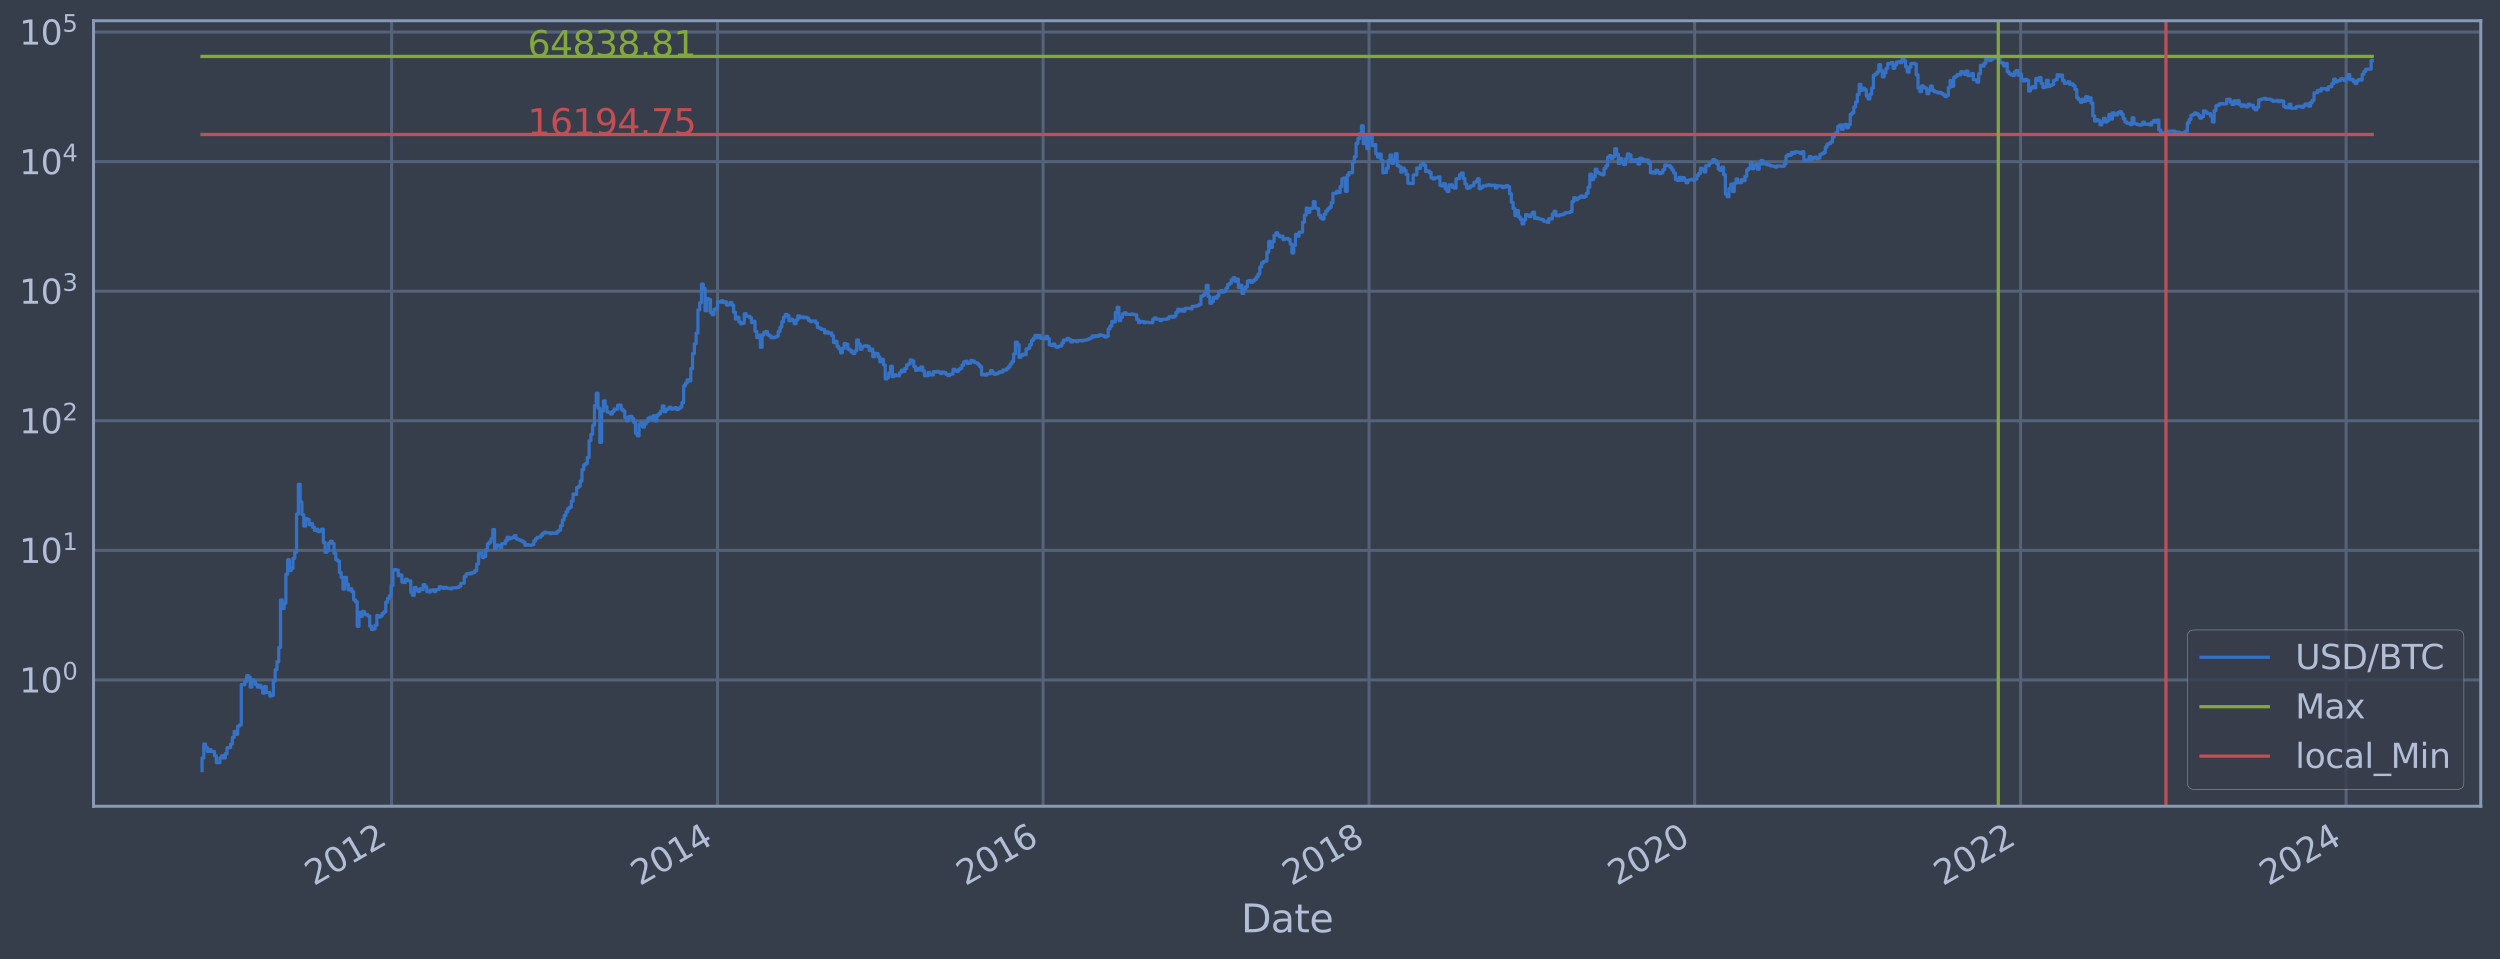<?xml version="1.0" encoding="utf-8" standalone="no"?>
<!DOCTYPE svg PUBLIC "-//W3C//DTD SVG 1.1//EN"
  "http://www.w3.org/Graphics/SVG/1.1/DTD/svg11.dtd">
<svg xmlns:xlink="http://www.w3.org/1999/xlink" width="934.976pt" height="358.843pt" viewBox="0 0 934.976 358.843" xmlns="http://www.w3.org/2000/svg" version="1.1">
 <defs>
  <style type="text/css">*{stroke-linejoin: round; stroke-linecap: butt}</style>
 </defs>
 <g id="figure_1">
  <g id="patch_1">
   <path d="M 0 358.843 
L 934.976 358.843 
L 934.976 0 
L 0 0 
z
" style="fill: #373e4b"/>
  </g>
  <g id="axes_1">
   <g id="patch_2">
    <path d="M 34.976 301.513 
L 927.776 301.513 
L 927.776 7.753 
L 34.976 7.753 
z
" style="fill: #373e4b"/>
   </g>
   <g id="matplotlib.axis_1">
    <g id="xtick_1">
     <g id="line2d_1">
      <path d="M 146.439 301.513 
L 146.439 7.753 
" clip-path="url(#p6aa67b30a3)" style="fill: none; stroke: #546379; stroke-width: 1.12; stroke-linecap: square"/>
     </g>
     <g id="line2d_2"/>
     <g id="text_1">
      <!-- 2012 -->
      <g style="fill: #b1bed6" transform="translate(117.358 331.438) rotate(-30) scale(0.126 -0.126)">
       <defs>
        <path id="DejaVuSans-32" d="M 1228 531 
L 3431 531 
L 3431 0 
L 469 0 
L 469 531 
Q 828 903 1448 1529 
Q 2069 2156 2228 2338 
Q 2531 2678 2651 2914 
Q 2772 3150 2772 3378 
Q 2772 3750 2511 3984 
Q 2250 4219 1831 4219 
Q 1534 4219 1204 4116 
Q 875 4013 500 3803 
L 500 4441 
Q 881 4594 1212 4672 
Q 1544 4750 1819 4750 
Q 2544 4750 2975 4387 
Q 3406 4025 3406 3419 
Q 3406 3131 3298 2873 
Q 3191 2616 2906 2266 
Q 2828 2175 2409 1742 
Q 1991 1309 1228 531 
z
" transform="scale(0.016)"/>
        <path id="DejaVuSans-30" d="M 2034 4250 
Q 1547 4250 1301 3770 
Q 1056 3291 1056 2328 
Q 1056 1369 1301 889 
Q 1547 409 2034 409 
Q 2525 409 2770 889 
Q 3016 1369 3016 2328 
Q 3016 3291 2770 3770 
Q 2525 4250 2034 4250 
z
M 2034 4750 
Q 2819 4750 3233 4129 
Q 3647 3509 3647 2328 
Q 3647 1150 3233 529 
Q 2819 -91 2034 -91 
Q 1250 -91 836 529 
Q 422 1150 422 2328 
Q 422 3509 836 4129 
Q 1250 4750 2034 4750 
z
" transform="scale(0.016)"/>
        <path id="DejaVuSans-31" d="M 794 531 
L 1825 531 
L 1825 4091 
L 703 3866 
L 703 4441 
L 1819 4666 
L 2450 4666 
L 2450 531 
L 3481 531 
L 3481 0 
L 794 0 
L 794 531 
z
" transform="scale(0.016)"/>
       </defs>
       <use xlink:href="#DejaVuSans-32"/>
       <use xlink:href="#DejaVuSans-30" x="63.623"/>
       <use xlink:href="#DejaVuSans-31" x="127.246"/>
       <use xlink:href="#DejaVuSans-32" x="190.869"/>
      </g>
     </g>
    </g>
    <g id="xtick_2">
     <g id="line2d_3">
      <path d="M 268.353 301.513 
L 268.353 7.753 
" clip-path="url(#p6aa67b30a3)" style="fill: none; stroke: #546379; stroke-width: 1.12; stroke-linecap: square"/>
     </g>
     <g id="line2d_4"/>
     <g id="text_2">
      <!-- 2014 -->
      <g style="fill: #b1bed6" transform="translate(239.272 331.438) rotate(-30) scale(0.126 -0.126)">
       <defs>
        <path id="DejaVuSans-34" d="M 2419 4116 
L 825 1625 
L 2419 1625 
L 2419 4116 
z
M 2253 4666 
L 3047 4666 
L 3047 1625 
L 3713 1625 
L 3713 1100 
L 3047 1100 
L 3047 0 
L 2419 0 
L 2419 1100 
L 313 1100 
L 313 1709 
L 2253 4666 
z
" transform="scale(0.016)"/>
       </defs>
       <use xlink:href="#DejaVuSans-32"/>
       <use xlink:href="#DejaVuSans-30" x="63.623"/>
       <use xlink:href="#DejaVuSans-31" x="127.246"/>
       <use xlink:href="#DejaVuSans-34" x="190.869"/>
      </g>
     </g>
    </g>
    <g id="xtick_3">
     <g id="line2d_5">
      <path d="M 390.101 301.513 
L 390.101 7.753 
" clip-path="url(#p6aa67b30a3)" style="fill: none; stroke: #546379; stroke-width: 1.12; stroke-linecap: square"/>
     </g>
     <g id="line2d_6"/>
     <g id="text_3">
      <!-- 2016 -->
      <g style="fill: #b1bed6" transform="translate(361.02 331.438) rotate(-30) scale(0.126 -0.126)">
       <defs>
        <path id="DejaVuSans-36" d="M 2113 2584 
Q 1688 2584 1439 2293 
Q 1191 2003 1191 1497 
Q 1191 994 1439 701 
Q 1688 409 2113 409 
Q 2538 409 2786 701 
Q 3034 994 3034 1497 
Q 3034 2003 2786 2293 
Q 2538 2584 2113 2584 
z
M 3366 4563 
L 3366 3988 
Q 3128 4100 2886 4159 
Q 2644 4219 2406 4219 
Q 1781 4219 1451 3797 
Q 1122 3375 1075 2522 
Q 1259 2794 1537 2939 
Q 1816 3084 2150 3084 
Q 2853 3084 3261 2657 
Q 3669 2231 3669 1497 
Q 3669 778 3244 343 
Q 2819 -91 2113 -91 
Q 1303 -91 875 529 
Q 447 1150 447 2328 
Q 447 3434 972 4092 
Q 1497 4750 2381 4750 
Q 2619 4750 2861 4703 
Q 3103 4656 3366 4563 
z
" transform="scale(0.016)"/>
       </defs>
       <use xlink:href="#DejaVuSans-32"/>
       <use xlink:href="#DejaVuSans-30" x="63.623"/>
       <use xlink:href="#DejaVuSans-31" x="127.246"/>
       <use xlink:href="#DejaVuSans-36" x="190.869"/>
      </g>
     </g>
    </g>
    <g id="xtick_4">
     <g id="line2d_7">
      <path d="M 512.016 301.513 
L 512.016 7.753 
" clip-path="url(#p6aa67b30a3)" style="fill: none; stroke: #546379; stroke-width: 1.12; stroke-linecap: square"/>
     </g>
     <g id="line2d_8"/>
     <g id="text_4">
      <!-- 2018 -->
      <g style="fill: #b1bed6" transform="translate(482.935 331.438) rotate(-30) scale(0.126 -0.126)">
       <defs>
        <path id="DejaVuSans-38" d="M 2034 2216 
Q 1584 2216 1326 1975 
Q 1069 1734 1069 1313 
Q 1069 891 1326 650 
Q 1584 409 2034 409 
Q 2484 409 2743 651 
Q 3003 894 3003 1313 
Q 3003 1734 2745 1975 
Q 2488 2216 2034 2216 
z
M 1403 2484 
Q 997 2584 770 2862 
Q 544 3141 544 3541 
Q 544 4100 942 4425 
Q 1341 4750 2034 4750 
Q 2731 4750 3128 4425 
Q 3525 4100 3525 3541 
Q 3525 3141 3298 2862 
Q 3072 2584 2669 2484 
Q 3125 2378 3379 2068 
Q 3634 1759 3634 1313 
Q 3634 634 3220 271 
Q 2806 -91 2034 -91 
Q 1263 -91 848 271 
Q 434 634 434 1313 
Q 434 1759 690 2068 
Q 947 2378 1403 2484 
z
M 1172 3481 
Q 1172 3119 1398 2916 
Q 1625 2713 2034 2713 
Q 2441 2713 2670 2916 
Q 2900 3119 2900 3481 
Q 2900 3844 2670 4047 
Q 2441 4250 2034 4250 
Q 1625 4250 1398 4047 
Q 1172 3844 1172 3481 
z
" transform="scale(0.016)"/>
       </defs>
       <use xlink:href="#DejaVuSans-32"/>
       <use xlink:href="#DejaVuSans-30" x="63.623"/>
       <use xlink:href="#DejaVuSans-31" x="127.246"/>
       <use xlink:href="#DejaVuSans-38" x="190.869"/>
      </g>
     </g>
    </g>
    <g id="xtick_5">
     <g id="line2d_9">
      <path d="M 633.764 301.513 
L 633.764 7.753 
" clip-path="url(#p6aa67b30a3)" style="fill: none; stroke: #546379; stroke-width: 1.12; stroke-linecap: square"/>
     </g>
     <g id="line2d_10"/>
     <g id="text_5">
      <!-- 2020 -->
      <g style="fill: #b1bed6" transform="translate(604.683 331.438) rotate(-30) scale(0.126 -0.126)">
       <use xlink:href="#DejaVuSans-32"/>
       <use xlink:href="#DejaVuSans-30" x="63.623"/>
       <use xlink:href="#DejaVuSans-32" x="127.246"/>
       <use xlink:href="#DejaVuSans-30" x="190.869"/>
      </g>
     </g>
    </g>
    <g id="xtick_6">
     <g id="line2d_11">
      <path d="M 755.679 301.513 
L 755.679 7.753 
" clip-path="url(#p6aa67b30a3)" style="fill: none; stroke: #546379; stroke-width: 1.12; stroke-linecap: square"/>
     </g>
     <g id="line2d_12"/>
     <g id="text_6">
      <!-- 2022 -->
      <g style="fill: #b1bed6" transform="translate(726.598 331.438) rotate(-30) scale(0.126 -0.126)">
       <use xlink:href="#DejaVuSans-32"/>
       <use xlink:href="#DejaVuSans-30" x="63.623"/>
       <use xlink:href="#DejaVuSans-32" x="127.246"/>
       <use xlink:href="#DejaVuSans-32" x="190.869"/>
      </g>
     </g>
    </g>
    <g id="xtick_7">
     <g id="line2d_13">
      <path d="M 877.427 301.513 
L 877.427 7.753 
" clip-path="url(#p6aa67b30a3)" style="fill: none; stroke: #546379; stroke-width: 1.12; stroke-linecap: square"/>
     </g>
     <g id="line2d_14"/>
     <g id="text_7">
      <!-- 2024 -->
      <g style="fill: #b1bed6" transform="translate(848.346 331.438) rotate(-30) scale(0.126 -0.126)">
       <use xlink:href="#DejaVuSans-32"/>
       <use xlink:href="#DejaVuSans-30" x="63.623"/>
       <use xlink:href="#DejaVuSans-32" x="127.246"/>
       <use xlink:href="#DejaVuSans-34" x="190.869"/>
      </g>
     </g>
    </g>
    <g id="text_8">
     <!-- Date -->
     <g style="fill: #b1bed6" transform="translate(464.167 348.649) scale(0.144 -0.144)">
      <defs>
       <path id="DejaVuSans-44" d="M 1259 4147 
L 1259 519 
L 2022 519 
Q 2988 519 3436 956 
Q 3884 1394 3884 2338 
Q 3884 3275 3436 3711 
Q 2988 4147 2022 4147 
L 1259 4147 
z
M 628 4666 
L 1925 4666 
Q 3281 4666 3915 4102 
Q 4550 3538 4550 2338 
Q 4550 1131 3912 565 
Q 3275 0 1925 0 
L 628 0 
L 628 4666 
z
" transform="scale(0.016)"/>
       <path id="DejaVuSans-61" d="M 2194 1759 
Q 1497 1759 1228 1600 
Q 959 1441 959 1056 
Q 959 750 1161 570 
Q 1363 391 1709 391 
Q 2188 391 2477 730 
Q 2766 1069 2766 1631 
L 2766 1759 
L 2194 1759 
z
M 3341 1997 
L 3341 0 
L 2766 0 
L 2766 531 
Q 2569 213 2275 61 
Q 1981 -91 1556 -91 
Q 1019 -91 701 211 
Q 384 513 384 1019 
Q 384 1609 779 1909 
Q 1175 2209 1959 2209 
L 2766 2209 
L 2766 2266 
Q 2766 2663 2505 2880 
Q 2244 3097 1772 3097 
Q 1472 3097 1187 3025 
Q 903 2953 641 2809 
L 641 3341 
Q 956 3463 1253 3523 
Q 1550 3584 1831 3584 
Q 2591 3584 2966 3190 
Q 3341 2797 3341 1997 
z
" transform="scale(0.016)"/>
       <path id="DejaVuSans-74" d="M 1172 4494 
L 1172 3500 
L 2356 3500 
L 2356 3053 
L 1172 3053 
L 1172 1153 
Q 1172 725 1289 603 
Q 1406 481 1766 481 
L 2356 481 
L 2356 0 
L 1766 0 
Q 1100 0 847 248 
Q 594 497 594 1153 
L 594 3053 
L 172 3053 
L 172 3500 
L 594 3500 
L 594 4494 
L 1172 4494 
z
" transform="scale(0.016)"/>
       <path id="DejaVuSans-65" d="M 3597 1894 
L 3597 1613 
L 953 1613 
Q 991 1019 1311 708 
Q 1631 397 2203 397 
Q 2534 397 2845 478 
Q 3156 559 3463 722 
L 3463 178 
Q 3153 47 2828 -22 
Q 2503 -91 2169 -91 
Q 1331 -91 842 396 
Q 353 884 353 1716 
Q 353 2575 817 3079 
Q 1281 3584 2069 3584 
Q 2775 3584 3186 3129 
Q 3597 2675 3597 1894 
z
M 3022 2063 
Q 3016 2534 2758 2815 
Q 2500 3097 2075 3097 
Q 1594 3097 1305 2825 
Q 1016 2553 972 2059 
L 3022 2063 
z
" transform="scale(0.016)"/>
      </defs>
      <use xlink:href="#DejaVuSans-44"/>
      <use xlink:href="#DejaVuSans-61" x="77.002"/>
      <use xlink:href="#DejaVuSans-74" x="138.281"/>
      <use xlink:href="#DejaVuSans-65" x="177.49"/>
     </g>
    </g>
   </g>
   <g id="matplotlib.axis_2">
    <g id="ytick_1">
     <g id="line2d_15">
      <path d="M 34.976 254.288 
L 927.776 254.288 
" clip-path="url(#p6aa67b30a3)" style="fill: none; stroke: #546379; stroke-width: 1.12; stroke-linecap: square"/>
     </g>
     <g id="line2d_16"/>
     <g id="text_9">
      <!-- $\mathdefault{10^{0}}$ -->
      <g style="fill: #b1bed6" transform="translate(7.2 259.075) scale(0.126 -0.126)">
       <use xlink:href="#DejaVuSans-31" transform="translate(0 0.766)"/>
       <use xlink:href="#DejaVuSans-30" transform="translate(63.623 0.766)"/>
       <use xlink:href="#DejaVuSans-30" transform="translate(128.203 39.047) scale(0.7)"/>
      </g>
     </g>
    </g>
    <g id="ytick_2">
     <g id="line2d_17">
      <path d="M 34.976 205.828 
L 927.776 205.828 
" clip-path="url(#p6aa67b30a3)" style="fill: none; stroke: #546379; stroke-width: 1.12; stroke-linecap: square"/>
     </g>
     <g id="line2d_18"/>
     <g id="text_10">
      <!-- $\mathdefault{10^{1}}$ -->
      <g style="fill: #b1bed6" transform="translate(7.2 210.615) scale(0.126 -0.126)">
       <use xlink:href="#DejaVuSans-31" transform="translate(0 0.684)"/>
       <use xlink:href="#DejaVuSans-30" transform="translate(63.623 0.684)"/>
       <use xlink:href="#DejaVuSans-31" transform="translate(128.203 38.966) scale(0.7)"/>
      </g>
     </g>
    </g>
    <g id="ytick_3">
     <g id="line2d_19">
      <path d="M 34.976 157.368 
L 927.776 157.368 
" clip-path="url(#p6aa67b30a3)" style="fill: none; stroke: #546379; stroke-width: 1.12; stroke-linecap: square"/>
     </g>
     <g id="line2d_20"/>
     <g id="text_11">
      <!-- $\mathdefault{10^{2}}$ -->
      <g style="fill: #b1bed6" transform="translate(7.2 162.155) scale(0.126 -0.126)">
       <use xlink:href="#DejaVuSans-31" transform="translate(0 0.766)"/>
       <use xlink:href="#DejaVuSans-30" transform="translate(63.623 0.766)"/>
       <use xlink:href="#DejaVuSans-32" transform="translate(128.203 39.047) scale(0.7)"/>
      </g>
     </g>
    </g>
    <g id="ytick_4">
     <g id="line2d_21">
      <path d="M 34.976 108.907 
L 927.776 108.907 
" clip-path="url(#p6aa67b30a3)" style="fill: none; stroke: #546379; stroke-width: 1.12; stroke-linecap: square"/>
     </g>
     <g id="line2d_22"/>
     <g id="text_12">
      <!-- $\mathdefault{10^{3}}$ -->
      <g style="fill: #b1bed6" transform="translate(7.2 113.694) scale(0.126 -0.126)">
       <defs>
        <path id="DejaVuSans-33" d="M 2597 2516 
Q 3050 2419 3304 2112 
Q 3559 1806 3559 1356 
Q 3559 666 3084 287 
Q 2609 -91 1734 -91 
Q 1441 -91 1130 -33 
Q 819 25 488 141 
L 488 750 
Q 750 597 1062 519 
Q 1375 441 1716 441 
Q 2309 441 2620 675 
Q 2931 909 2931 1356 
Q 2931 1769 2642 2001 
Q 2353 2234 1838 2234 
L 1294 2234 
L 1294 2753 
L 1863 2753 
Q 2328 2753 2575 2939 
Q 2822 3125 2822 3475 
Q 2822 3834 2567 4026 
Q 2313 4219 1838 4219 
Q 1578 4219 1281 4162 
Q 984 4106 628 3988 
L 628 4550 
Q 988 4650 1302 4700 
Q 1616 4750 1894 4750 
Q 2613 4750 3031 4423 
Q 3450 4097 3450 3541 
Q 3450 3153 3228 2886 
Q 3006 2619 2597 2516 
z
" transform="scale(0.016)"/>
       </defs>
       <use xlink:href="#DejaVuSans-31" transform="translate(0 0.766)"/>
       <use xlink:href="#DejaVuSans-30" transform="translate(63.623 0.766)"/>
       <use xlink:href="#DejaVuSans-33" transform="translate(128.203 39.047) scale(0.7)"/>
      </g>
     </g>
    </g>
    <g id="ytick_5">
     <g id="line2d_23">
      <path d="M 34.976 60.447 
L 927.776 60.447 
" clip-path="url(#p6aa67b30a3)" style="fill: none; stroke: #546379; stroke-width: 1.12; stroke-linecap: square"/>
     </g>
     <g id="line2d_24"/>
     <g id="text_13">
      <!-- $\mathdefault{10^{4}}$ -->
      <g style="fill: #b1bed6" transform="translate(7.2 65.234) scale(0.126 -0.126)">
       <use xlink:href="#DejaVuSans-31" transform="translate(0 0.684)"/>
       <use xlink:href="#DejaVuSans-30" transform="translate(63.623 0.684)"/>
       <use xlink:href="#DejaVuSans-34" transform="translate(128.203 38.966) scale(0.7)"/>
      </g>
     </g>
    </g>
    <g id="ytick_6">
     <g id="line2d_25">
      <path d="M 34.976 11.987 
L 927.776 11.987 
" clip-path="url(#p6aa67b30a3)" style="fill: none; stroke: #546379; stroke-width: 1.12; stroke-linecap: square"/>
     </g>
     <g id="line2d_26"/>
     <g id="text_14">
      <!-- $\mathdefault{10^{5}}$ -->
      <g style="fill: #b1bed6" transform="translate(7.2 16.774) scale(0.126 -0.126)">
       <defs>
        <path id="DejaVuSans-35" d="M 691 4666 
L 3169 4666 
L 3169 4134 
L 1269 4134 
L 1269 2991 
Q 1406 3038 1543 3061 
Q 1681 3084 1819 3084 
Q 2600 3084 3056 2656 
Q 3513 2228 3513 1497 
Q 3513 744 3044 326 
Q 2575 -91 1722 -91 
Q 1428 -91 1123 -41 
Q 819 9 494 109 
L 494 744 
Q 775 591 1075 516 
Q 1375 441 1709 441 
Q 2250 441 2565 725 
Q 2881 1009 2881 1497 
Q 2881 1984 2565 2268 
Q 2250 2553 1709 2553 
Q 1456 2553 1204 2497 
Q 953 2441 691 2322 
L 691 4666 
z
" transform="scale(0.016)"/>
       </defs>
       <use xlink:href="#DejaVuSans-31" transform="translate(0 0.684)"/>
       <use xlink:href="#DejaVuSans-30" transform="translate(63.623 0.684)"/>
       <use xlink:href="#DejaVuSans-35" transform="translate(128.203 38.966) scale(0.7)"/>
      </g>
     </g>
    </g>
    <g id="ytick_7">
     <g id="line2d_27"/>
    </g>
    <g id="ytick_8">
     <g id="line2d_28"/>
    </g>
    <g id="ytick_9">
     <g id="line2d_29"/>
    </g>
    <g id="ytick_10">
     <g id="line2d_30"/>
    </g>
    <g id="ytick_11">
     <g id="line2d_31"/>
    </g>
    <g id="ytick_12">
     <g id="line2d_32"/>
    </g>
    <g id="ytick_13">
     <g id="line2d_33"/>
    </g>
    <g id="ytick_14">
     <g id="line2d_34"/>
    </g>
    <g id="ytick_15">
     <g id="line2d_35"/>
    </g>
    <g id="ytick_16">
     <g id="line2d_36"/>
    </g>
    <g id="ytick_17">
     <g id="line2d_37"/>
    </g>
    <g id="ytick_18">
     <g id="line2d_38"/>
    </g>
    <g id="ytick_19">
     <g id="line2d_39"/>
    </g>
    <g id="ytick_20">
     <g id="line2d_40"/>
    </g>
    <g id="ytick_21">
     <g id="line2d_41"/>
    </g>
    <g id="ytick_22">
     <g id="line2d_42"/>
    </g>
    <g id="ytick_23">
     <g id="line2d_43"/>
    </g>
    <g id="ytick_24">
     <g id="line2d_44"/>
    </g>
    <g id="ytick_25">
     <g id="line2d_45"/>
    </g>
    <g id="ytick_26">
     <g id="line2d_46"/>
    </g>
    <g id="ytick_27">
     <g id="line2d_47"/>
    </g>
    <g id="ytick_28">
     <g id="line2d_48"/>
    </g>
    <g id="ytick_29">
     <g id="line2d_49"/>
    </g>
    <g id="ytick_30">
     <g id="line2d_50"/>
    </g>
    <g id="ytick_31">
     <g id="line2d_51"/>
    </g>
    <g id="ytick_32">
     <g id="line2d_52"/>
    </g>
    <g id="ytick_33">
     <g id="line2d_53"/>
    </g>
    <g id="ytick_34">
     <g id="line2d_54"/>
    </g>
    <g id="ytick_35">
     <g id="line2d_55"/>
    </g>
    <g id="ytick_36">
     <g id="line2d_56"/>
    </g>
    <g id="ytick_37">
     <g id="line2d_57"/>
    </g>
    <g id="ytick_38">
     <g id="line2d_58"/>
    </g>
    <g id="ytick_39">
     <g id="line2d_59"/>
    </g>
    <g id="ytick_40">
     <g id="line2d_60"/>
    </g>
    <g id="ytick_41">
     <g id="line2d_61"/>
    </g>
    <g id="ytick_42">
     <g id="line2d_62"/>
    </g>
    <g id="ytick_43">
     <g id="line2d_63"/>
    </g>
    <g id="ytick_44">
     <g id="line2d_64"/>
    </g>
    <g id="ytick_45">
     <g id="line2d_65"/>
    </g>
    <g id="ytick_46">
     <g id="line2d_66"/>
    </g>
    <g id="ytick_47">
     <g id="line2d_67"/>
    </g>
    <g id="ytick_48">
     <g id="line2d_68"/>
    </g>
    <g id="ytick_49">
     <g id="line2d_69"/>
    </g>
    <g id="ytick_50">
     <g id="line2d_70"/>
    </g>
    <g id="ytick_51">
     <g id="line2d_71"/>
    </g>
    <g id="ytick_52">
     <g id="line2d_72"/>
    </g>
    <g id="ytick_53">
     <g id="line2d_73"/>
    </g>
    <g id="ytick_54">
     <g id="line2d_74"/>
    </g>
   </g>
   <g id="line2d_75">
    <path d="M 75.558 288.16 
L 75.558 283.464 
L 76.225 283.464 
L 76.225 278.268 
L 76.892 278.268 
L 76.892 279.627 
L 77.559 279.627 
L 77.559 281.079 
L 78.226 281.079 
L 78.226 280.34 
L 78.893 280.34 
L 78.893 281.079 
L 80.228 281.079 
L 80.228 282.638 
L 80.895 282.638 
L 80.895 285.219 
L 82.229 285.219 
L 82.229 283.464 
L 82.896 283.464 
L 82.896 282.638 
L 83.563 282.638 
L 83.563 283.464 
L 84.23 283.464 
L 84.23 281.844 
L 84.897 281.844 
L 84.897 279.627 
L 86.232 279.627 
L 86.232 278.268 
L 86.899 278.268 
L 86.899 275.79 
L 87.566 275.79 
L 87.566 273.572 
L 88.233 273.572 
L 88.233 274.652 
L 88.9 274.652 
L 88.9 271.566 
L 89.567 271.566 
L 89.567 271.093 
L 90.234 271.093 
L 90.234 256.043 
L 91.569 256.043 
L 91.569 254.929 
L 92.236 254.929 
L 92.236 252.668 
L 92.903 252.668 
L 92.903 253.261 
L 93.57 253.261 
L 93.57 256.978 
L 94.237 256.978 
L 94.237 254.288 
L 94.904 254.288 
L 94.904 254.929 
L 95.571 254.929 
L 95.571 256.043 
L 96.238 256.043 
L 96.238 256.978 
L 96.905 256.978 
L 96.905 256.273 
L 97.573 256.273 
L 97.573 257.219 
L 98.24 257.219 
L 98.24 259.249 
L 98.907 259.249 
L 98.907 256.74 
L 99.574 256.74 
L 99.574 258.984 
L 100.908 258.984 
L 100.908 260.342 
L 101.575 260.342 
L 101.575 260.064 
L 102.242 260.064 
L 102.242 254.713 
L 102.909 254.713 
L 102.909 250.451 
L 103.577 250.451 
L 103.577 247.509 
L 104.244 247.509 
L 104.244 242.152 
L 104.911 242.152 
L 104.911 224.388 
L 105.578 224.388 
L 105.578 227.565 
L 106.245 227.565 
L 106.245 225.591 
L 106.912 225.591 
L 106.912 214.733 
L 107.579 214.733 
L 107.579 209.322 
L 108.246 209.322 
L 108.246 213.394 
L 108.913 213.394 
L 108.913 212.538 
L 109.581 212.538 
L 109.581 208.807 
L 110.248 208.807 
L 110.248 206.534 
L 110.915 206.534 
L 110.915 192.264 
L 111.582 192.264 
L 111.582 181.126 
L 112.249 181.126 
L 112.249 187.703 
L 112.916 187.703 
L 112.916 192.464 
L 113.583 192.464 
L 113.583 196.754 
L 114.25 196.754 
L 114.25 193.954 
L 114.917 193.954 
L 114.917 194.231 
L 115.585 194.231 
L 115.585 196.281 
L 116.252 196.281 
L 116.252 195.805 
L 116.919 195.805 
L 116.919 197.196 
L 117.586 197.196 
L 117.586 198.374 
L 118.253 198.374 
L 118.253 197.95 
L 118.92 197.95 
L 118.92 198.852 
L 119.587 198.852 
L 119.587 198.597 
L 120.254 198.597 
L 120.254 197.892 
L 120.921 197.892 
L 120.921 202.886 
L 121.589 202.886 
L 121.589 206.556 
L 122.256 206.556 
L 122.256 205.976 
L 122.923 205.976 
L 122.923 203.144 
L 123.59 203.144 
L 123.59 202.434 
L 124.257 202.434 
L 124.257 203.256 
L 124.924 203.256 
L 124.924 206.952 
L 125.591 206.952 
L 125.591 209.347 
L 126.258 209.347 
L 126.258 209.825 
L 126.926 209.825 
L 126.926 214.069 
L 127.593 214.069 
L 127.593 215.922 
L 128.26 215.922 
L 128.26 220.332 
L 128.927 220.332 
L 128.927 215.956 
L 129.594 215.956 
L 129.594 218.448 
L 130.261 218.448 
L 130.261 220.67 
L 130.928 220.67 
L 130.928 220.165 
L 131.595 220.165 
L 131.595 221.319 
L 132.262 221.319 
L 132.262 224.286 
L 132.93 224.286 
L 132.93 225.059 
L 133.597 225.059 
L 133.597 234.259 
L 134.264 234.259 
L 134.264 229.033 
L 134.931 229.033 
L 134.931 230.476 
L 135.598 230.476 
L 135.598 228.656 
L 136.265 228.656 
L 136.265 229.677 
L 136.932 229.677 
L 136.932 229.874 
L 137.599 229.874 
L 137.599 230.409 
L 138.266 230.409 
L 138.266 234.178 
L 138.934 234.178 
L 138.934 235.429 
L 139.601 235.429 
L 139.601 235.173 
L 140.268 235.173 
L 140.268 233.857 
L 140.935 233.857 
L 140.935 230.207 
L 141.602 230.207 
L 141.602 230.75 
L 142.269 230.75 
L 142.269 230.341 
L 142.936 230.341 
L 142.936 229.417 
L 143.603 229.417 
L 143.603 228.781 
L 144.27 228.781 
L 144.27 225.217 
L 144.938 225.217 
L 144.938 223.836 
L 145.605 223.836 
L 145.605 222.774 
L 146.272 222.774 
L 146.272 218.913 
L 146.939 218.913 
L 146.939 213.155 
L 147.606 213.155 
L 147.606 213.036 
L 148.273 213.036 
L 148.273 213.214 
L 148.94 213.214 
L 148.94 215.319 
L 149.607 215.319 
L 149.607 214.991 
L 150.274 214.991 
L 150.274 217.658 
L 150.942 217.658 
L 150.942 217.843 
L 151.609 217.843 
L 151.609 216.614 
L 152.276 216.614 
L 152.276 217.147 
L 153.61 217.22 
L 153.61 221.54 
L 154.277 221.54 
L 154.277 222.633 
L 154.944 222.633 
L 154.944 219.712 
L 155.611 219.712 
L 155.611 220.5 
L 156.278 220.5 
L 156.278 221.231 
L 156.946 221.231 
L 156.946 220.206 
L 157.613 220.206 
L 157.613 220.5 
L 158.28 220.5 
L 158.28 218.641 
L 158.947 218.641 
L 158.947 219.469 
L 159.614 219.469 
L 159.614 221.231 
L 160.281 221.231 
L 160.281 221.407 
L 160.948 221.407 
L 160.948 220.67 
L 162.282 220.585 
L 162.282 221.275 
L 162.95 221.275 
L 162.95 220.542 
L 164.284 220.458 
L 164.284 219.429 
L 164.951 219.429 
L 164.951 219.631 
L 165.618 219.631 
L 165.618 220.04 
L 166.285 220.04 
L 166.285 219.671 
L 166.952 219.671 
L 166.952 219.999 
L 168.286 219.999 
L 168.286 220.206 
L 168.954 220.206 
L 168.954 219.875 
L 170.955 219.794 
L 170.955 219.671 
L 171.622 219.671 
L 171.622 219.309 
L 172.289 219.309 
L 172.289 218.181 
L 173.623 218.106 
L 173.623 215.652 
L 174.291 215.652 
L 174.291 214.701 
L 174.958 214.701 
L 174.958 214.445 
L 175.625 214.445 
L 175.625 214.636 
L 176.292 214.636 
L 176.292 214.225 
L 176.959 214.225 
L 176.959 214.069 
L 177.626 214.069 
L 177.626 213.394 
L 178.293 213.394 
L 178.293 210.922 
L 178.96 210.922 
L 178.96 206.974 
L 179.627 206.974 
L 179.627 206.841 
L 180.295 206.841 
L 180.295 208.518 
L 180.962 208.518 
L 180.962 208.162 
L 181.629 208.162 
L 181.629 205.577 
L 182.296 205.577 
L 182.296 203.386 
L 182.963 203.386 
L 182.963 202.704 
L 183.63 202.704 
L 183.63 201.471 
L 184.297 201.471 
L 184.297 198.037 
L 184.964 198.037 
L 184.964 205.287 
L 185.631 205.287 
L 185.631 203.841 
L 186.299 203.841 
L 186.299 203.995 
L 186.966 203.995 
L 186.966 204.761 
L 187.633 204.761 
L 187.633 203.311 
L 188.967 203.368 
L 188.967 202.273 
L 189.634 202.273 
L 189.634 200.914 
L 190.301 200.914 
L 190.301 201.505 
L 190.968 201.505 
L 190.968 201.199 
L 191.635 201.199 
L 191.635 200.997 
L 192.303 200.997 
L 192.303 200.355 
L 192.97 200.355 
L 192.97 201.471 
L 193.637 201.471 
L 193.637 201.816 
L 194.304 201.816 
L 194.304 202.026 
L 194.971 202.026 
L 194.971 202.344 
L 195.638 202.344 
L 195.638 202.777 
L 196.305 202.777 
L 196.305 203.956 
L 196.972 203.956 
L 196.972 203.707 
L 197.639 203.707 
L 197.639 203.879 
L 198.974 203.918 
L 198.974 203.688 
L 199.641 203.688 
L 199.641 202.309 
L 200.308 202.309 
L 200.308 201.437 
L 200.975 201.437 
L 200.975 200.93 
L 202.309 200.864 
L 202.309 200.161 
L 202.976 200.161 
L 202.976 199.434 
L 203.643 199.434 
L 203.643 199.049 
L 204.311 199.049 
L 204.311 199.31 
L 205.645 199.202 
L 205.645 199.59 
L 206.312 199.59 
L 206.312 199.279 
L 206.979 199.279 
L 206.979 199.481 
L 208.313 199.449 
L 208.313 198.761 
L 208.98 198.761 
L 208.98 198.285 
L 209.647 198.285 
L 209.647 196.563 
L 210.315 196.563 
L 210.315 194.5 
L 210.982 194.5 
L 210.982 192.835 
L 211.649 192.835 
L 211.649 191.473 
L 212.316 191.473 
L 212.316 190.213 
L 212.983 190.213 
L 212.983 189.688 
L 213.65 189.688 
L 213.65 187.429 
L 214.317 187.429 
L 214.317 184.768 
L 214.984 184.768 
L 214.984 184.939 
L 215.652 184.939 
L 215.652 182.345 
L 216.319 182.345 
L 216.319 181.881 
L 216.986 181.881 
L 216.986 179.918 
L 217.653 179.918 
L 217.653 175.625 
L 218.32 175.625 
L 218.32 173.894 
L 218.987 173.894 
L 218.987 173.321 
L 219.654 173.321 
L 219.654 171.082 
L 220.321 171.082 
L 220.321 164.799 
L 220.988 164.799 
L 220.988 162.385 
L 221.656 162.385 
L 221.656 159.008 
L 222.323 159.008 
L 222.323 151.685 
L 222.99 151.685 
L 222.99 147.046 
L 223.657 147.046 
L 223.657 152.688 
L 224.324 152.688 
L 224.324 165.453 
L 224.991 165.453 
L 224.991 153.721 
L 225.658 153.721 
L 225.658 149.914 
L 226.325 149.914 
L 226.325 152.09 
L 226.992 152.09 
L 226.992 154.063 
L 227.66 154.063 
L 227.66 154.248 
L 228.327 154.248 
L 228.327 154.853 
L 228.994 154.853 
L 228.994 153.886 
L 229.661 153.886 
L 229.661 152.956 
L 230.995 153.062 
L 230.995 151.526 
L 232.329 151.477 
L 232.329 153.11 
L 232.996 153.11 
L 232.996 153.712 
L 233.664 153.712 
L 233.664 156.121 
L 234.331 156.121 
L 234.331 157.372 
L 234.998 157.372 
L 234.998 155.867 
L 235.665 155.867 
L 235.665 155.68 
L 236.332 155.68 
L 236.332 156.542 
L 236.999 156.542 
L 236.999 157.954 
L 237.666 157.954 
L 237.666 162.053 
L 238.333 162.053 
L 238.333 163.008 
L 239 163.008 
L 239 158.672 
L 239.668 158.672 
L 239.668 157.998 
L 240.335 157.998 
L 240.335 159.728 
L 241.002 159.728 
L 241.002 158.556 
L 241.669 158.556 
L 241.669 157.643 
L 242.336 157.643 
L 242.336 156.417 
L 243.003 156.417 
L 243.003 155.999 
L 243.67 155.999 
L 243.67 156.786 
L 244.337 156.786 
L 244.337 155.486 
L 245.004 155.486 
L 245.004 157.429 
L 245.672 157.429 
L 245.672 155.28 
L 246.339 155.28 
L 246.339 154.743 
L 247.006 154.743 
L 247.006 153.795 
L 247.673 153.795 
L 247.673 151.831 
L 248.34 151.831 
L 248.34 153.954 
L 249.007 153.954 
L 249.007 153.179 
L 249.674 153.179 
L 249.674 152.832 
L 250.341 152.832 
L 250.341 152.317 
L 251.008 152.317 
L 251.008 153.023 
L 251.676 153.023 
L 251.676 152.73 
L 252.343 152.73 
L 252.343 152.462 
L 253.01 152.462 
L 253.01 153.193 
L 253.677 153.193 
L 253.677 152.82 
L 254.344 152.82 
L 254.344 152.24 
L 255.011 152.24 
L 255.011 150.56 
L 255.678 150.56 
L 255.678 144.293 
L 256.345 144.293 
L 256.345 143.277 
L 257.012 143.277 
L 257.012 142.066 
L 257.68 142.066 
L 257.68 142.466 
L 258.347 142.466 
L 258.347 137.866 
L 259.014 137.866 
L 259.014 132.24 
L 259.681 132.24 
L 259.681 128.563 
L 260.348 128.563 
L 260.348 124.575 
L 261.015 124.575 
L 261.015 115.916 
L 261.682 115.916 
L 261.682 113.224 
L 262.349 113.224 
L 262.349 106.262 
L 263.017 106.262 
L 263.017 107.876 
L 263.684 107.876 
L 263.684 116.237 
L 264.351 116.237 
L 264.351 111.672 
L 265.018 111.672 
L 265.018 112.009 
L 265.685 112.009 
L 265.685 116.861 
L 266.352 116.861 
L 266.352 117.653 
L 267.019 117.653 
L 267.019 115.705 
L 267.686 115.705 
L 267.686 115.473 
L 268.353 115.473 
L 268.353 112.861 
L 269.021 112.861 
L 269.021 112.999 
L 269.688 112.999 
L 269.688 112.476 
L 270.355 112.476 
L 270.355 113.157 
L 271.022 113.157 
L 271.022 112.884 
L 271.689 112.884 
L 271.689 114.136 
L 272.356 114.136 
L 272.356 113.986 
L 273.023 113.986 
L 273.023 113.159 
L 273.69 113.159 
L 273.69 114.11 
L 274.357 114.11 
L 274.357 116.797 
L 275.025 116.797 
L 275.025 119.31 
L 275.692 119.31 
L 275.692 118.633 
L 276.359 118.633 
L 276.359 120.39 
L 277.026 120.39 
L 277.026 121.128 
L 277.693 121.128 
L 277.693 120.831 
L 278.36 120.831 
L 278.36 117.314 
L 279.027 117.314 
L 279.027 118.303 
L 280.361 118.267 
L 280.361 118.809 
L 281.029 118.809 
L 281.029 120.631 
L 281.696 120.631 
L 281.696 120.163 
L 282.363 120.163 
L 282.363 123.921 
L 283.03 123.921 
L 283.03 126.228 
L 283.697 126.228 
L 283.697 125.342 
L 284.364 125.342 
L 284.364 129.889 
L 285.031 129.889 
L 285.031 125.267 
L 285.698 125.267 
L 285.698 124.262 
L 286.365 124.262 
L 286.365 123.984 
L 287.033 123.984 
L 287.033 125.183 
L 287.7 125.183 
L 287.7 125.618 
L 288.367 125.618 
L 288.367 126.342 
L 289.701 126.3 
L 289.701 126.069 
L 290.368 126.069 
L 290.368 125.754 
L 291.035 125.754 
L 291.035 124.001 
L 291.702 124.001 
L 291.702 122.352 
L 292.369 122.352 
L 292.369 120.335 
L 293.037 120.335 
L 293.037 118.608 
L 293.704 118.608 
L 293.704 117.605 
L 294.371 117.605 
L 294.371 118.012 
L 295.038 118.012 
L 295.038 119.957 
L 295.705 119.957 
L 295.705 119.379 
L 296.372 119.379 
L 296.372 119.978 
L 297.039 119.978 
L 297.039 121.082 
L 297.706 121.082 
L 297.706 119.659 
L 298.373 119.659 
L 298.373 118.125 
L 299.041 118.125 
L 299.041 118.821 
L 299.708 118.821 
L 299.708 118.498 
L 300.375 118.498 
L 300.375 118.83 
L 301.042 118.83 
L 301.042 118.631 
L 301.709 118.631 
L 301.709 118.953 
L 302.376 118.953 
L 302.376 119.881 
L 303.043 119.881 
L 303.043 120.298 
L 303.71 120.298 
L 303.71 120.065 
L 305.045 120.048 
L 305.045 120.774 
L 305.712 120.774 
L 305.712 122.513 
L 306.379 122.513 
L 306.379 122.718 
L 307.046 122.718 
L 307.046 123.16 
L 308.38 123.219 
L 308.38 124.515 
L 309.047 124.515 
L 309.047 124.097 
L 309.714 124.097 
L 309.714 124.648 
L 310.382 124.648 
L 310.382 124.49 
L 311.049 124.49 
L 311.049 125.531 
L 311.716 125.531 
L 311.716 128.131 
L 312.383 128.131 
L 312.383 127.662 
L 313.05 127.662 
L 313.05 129.613 
L 313.717 129.613 
L 313.717 130.473 
L 314.384 130.473 
L 314.384 131.983 
L 315.051 131.983 
L 315.051 130.295 
L 315.718 130.295 
L 315.718 128.465 
L 316.386 128.465 
L 316.386 128.755 
L 317.053 128.755 
L 317.053 130.573 
L 317.72 130.573 
L 317.72 130.948 
L 318.387 130.948 
L 318.387 131.749 
L 319.054 131.749 
L 319.054 132.226 
L 319.721 132.226 
L 319.721 131.187 
L 320.388 131.187 
L 320.388 127.155 
L 321.055 127.155 
L 321.055 128.731 
L 321.722 128.731 
L 321.722 130.616 
L 322.39 130.616 
L 322.39 129.573 
L 323.057 129.573 
L 323.057 129.439 
L 323.724 129.439 
L 323.724 129.292 
L 324.391 129.292 
L 324.391 129.547 
L 325.058 129.547 
L 325.058 131.075 
L 325.725 131.075 
L 325.725 130.538 
L 326.392 130.538 
L 326.392 133.403 
L 327.059 133.403 
L 327.059 132.114 
L 327.726 132.114 
L 327.726 132.244 
L 328.394 132.244 
L 328.394 133.488 
L 329.061 133.488 
L 329.061 135.319 
L 329.728 135.319 
L 329.728 134.388 
L 330.395 134.388 
L 330.395 136.489 
L 331.062 136.489 
L 331.062 141.732 
L 331.729 141.732 
L 331.729 141.159 
L 332.396 141.159 
L 332.396 139.501 
L 333.063 139.501 
L 333.063 136.975 
L 333.73 136.975 
L 333.73 140.846 
L 334.398 140.846 
L 334.398 140.141 
L 335.065 140.141 
L 335.065 140.401 
L 335.732 140.401 
L 335.732 140.552 
L 336.399 140.552 
L 336.399 139.43 
L 337.066 139.43 
L 337.066 138.442 
L 337.733 138.442 
L 337.733 138.948 
L 338.4 138.948 
L 338.4 137.791 
L 339.067 137.791 
L 339.067 136.459 
L 339.734 136.459 
L 339.734 136.077 
L 340.402 136.077 
L 340.402 134.607 
L 341.069 134.607 
L 341.069 135.012 
L 341.736 135.012 
L 341.736 137.089 
L 342.403 137.089 
L 342.403 138.508 
L 343.07 138.508 
L 343.07 137.836 
L 343.737 137.836 
L 343.737 138.381 
L 344.404 138.381 
L 344.404 137.216 
L 345.071 137.216 
L 345.071 138.681 
L 345.738 138.681 
L 345.738 140.488 
L 347.073 140.523 
L 347.073 139.31 
L 347.74 139.31 
L 347.74 140.18 
L 349.074 140.243 
L 349.074 138.989 
L 349.741 138.989 
L 349.741 139.193 
L 350.408 139.193 
L 350.408 138.859 
L 351.075 138.859 
L 351.075 139.174 
L 351.743 139.174 
L 351.743 139.71 
L 352.41 139.71 
L 352.41 139.14 
L 353.077 139.14 
L 353.077 139.358 
L 353.744 139.358 
L 353.744 139.991 
L 354.411 139.991 
L 354.411 140.5 
L 355.078 140.5 
L 355.078 140.053 
L 355.745 140.053 
L 355.745 139.875 
L 356.412 139.875 
L 356.412 138.085 
L 357.079 138.085 
L 357.079 138.53 
L 357.747 138.53 
L 357.747 138.925 
L 358.414 138.925 
L 358.414 138.204 
L 359.081 138.204 
L 359.081 137.693 
L 359.748 137.693 
L 359.748 136.578 
L 360.415 136.578 
L 360.415 135.332 
L 361.082 135.332 
L 361.082 135.111 
L 361.749 135.111 
L 361.749 135.945 
L 363.083 135.851 
L 363.083 134.756 
L 363.751 134.756 
L 363.751 135.072 
L 364.418 135.072 
L 364.418 135.614 
L 365.085 135.614 
L 365.085 135.749 
L 365.752 135.749 
L 365.752 136.387 
L 366.419 136.387 
L 366.419 137.142 
L 367.086 137.142 
L 367.086 140.184 
L 367.753 140.184 
L 367.753 140.009 
L 368.42 140.009 
L 368.42 140.29 
L 369.087 140.29 
L 369.087 139.815 
L 370.422 139.771 
L 370.422 138.576 
L 371.089 138.576 
L 371.089 139.41 
L 371.756 139.41 
L 371.756 139.992 
L 372.423 139.992 
L 372.423 139.823 
L 373.09 139.823 
L 373.09 139.475 
L 373.757 139.475 
L 373.757 139.018 
L 374.424 139.018 
L 374.424 139.139 
L 375.091 139.139 
L 375.091 138.354 
L 376.426 138.447 
L 376.426 137.876 
L 377.093 137.876 
L 377.093 137.174 
L 377.76 137.174 
L 377.76 136.127 
L 378.427 136.127 
L 378.427 135.201 
L 379.094 135.201 
L 379.094 132.357 
L 379.761 132.357 
L 379.761 127.956 
L 380.428 127.956 
L 380.428 128.886 
L 381.095 128.886 
L 381.095 133.625 
L 381.763 133.625 
L 381.763 132.956 
L 382.43 132.956 
L 382.43 132.503 
L 383.097 132.503 
L 383.097 132.66 
L 383.764 132.66 
L 383.764 130.526 
L 384.431 130.526 
L 384.431 130.259 
L 385.098 130.259 
L 385.098 128.89 
L 385.765 128.89 
L 385.765 127.341 
L 386.432 127.341 
L 386.432 126.504 
L 387.099 126.504 
L 387.099 125.407 
L 387.767 125.407 
L 387.767 126.265 
L 388.434 126.265 
L 388.434 125.457 
L 389.101 125.457 
L 389.101 126.512 
L 390.435 126.535 
L 390.435 126.706 
L 391.102 126.706 
L 391.102 125.786 
L 391.769 125.786 
L 391.769 126.692 
L 392.436 126.692 
L 392.436 128.969 
L 393.104 128.969 
L 393.104 129.188 
L 393.771 129.188 
L 393.771 128.635 
L 394.438 128.635 
L 394.438 129.46 
L 395.105 129.46 
L 395.105 129.92 
L 395.772 129.92 
L 395.772 129.55 
L 396.439 129.55 
L 396.439 129.381 
L 397.106 129.381 
L 397.106 128.233 
L 397.773 128.233 
L 397.773 127.166 
L 399.108 127.202 
L 399.108 126.592 
L 399.775 126.592 
L 399.775 127.04 
L 400.442 127.04 
L 400.442 127.894 
L 401.109 127.894 
L 401.109 127.366 
L 402.443 127.417 
L 402.443 127.777 
L 403.11 127.777 
L 403.11 127.346 
L 404.444 127.318 
L 404.444 127.481 
L 405.112 127.481 
L 405.112 127.24 
L 406.446 127.167 
L 406.446 127.033 
L 407.113 127.033 
L 407.113 126.696 
L 407.78 126.696 
L 407.78 126.38 
L 408.447 126.38 
L 408.447 125.623 
L 409.114 125.623 
L 409.114 125.934 
L 409.781 125.934 
L 409.781 125.573 
L 410.448 125.573 
L 410.448 125.742 
L 411.116 125.742 
L 411.116 125.22 
L 411.783 125.22 
L 411.783 125.442 
L 412.45 125.442 
L 412.45 125.569 
L 413.117 125.569 
L 413.117 126.033 
L 413.784 126.033 
L 413.784 125.774 
L 414.451 125.774 
L 414.451 123.025 
L 415.118 123.025 
L 415.118 121.954 
L 415.785 121.954 
L 415.785 120.237 
L 416.452 120.237 
L 416.452 120.446 
L 417.12 120.446 
L 417.12 116.864 
L 417.787 116.864 
L 417.787 114.907 
L 418.454 114.907 
L 418.454 119.912 
L 419.121 119.912 
L 419.121 118.625 
L 419.788 118.625 
L 419.788 117.4 
L 420.455 117.4 
L 420.455 116.963 
L 421.122 116.963 
L 421.122 117.557 
L 423.124 117.61 
L 423.124 117.414 
L 423.791 117.414 
L 423.791 117.605 
L 424.458 117.605 
L 424.458 117.795 
L 425.125 117.795 
L 425.125 119.464 
L 425.792 119.464 
L 425.792 120.638 
L 426.459 120.638 
L 426.459 120.192 
L 427.793 120.251 
L 427.793 120.704 
L 428.46 120.704 
L 428.46 120.472 
L 429.795 120.526 
L 429.795 120.682 
L 431.129 120.664 
L 431.129 119.374 
L 431.796 119.374 
L 431.796 118.912 
L 432.463 118.912 
L 432.463 119.345 
L 433.797 119.403 
L 433.797 119.867 
L 434.464 119.867 
L 434.464 119.421 
L 436.466 119.408 
L 436.466 119.157 
L 437.133 119.157 
L 437.133 118.46 
L 437.8 118.46 
L 437.8 118.334 
L 438.467 118.334 
L 438.467 118.668 
L 439.134 118.668 
L 439.134 118.171 
L 439.801 118.171 
L 439.801 116.842 
L 440.469 116.842 
L 440.469 115.629 
L 441.136 115.629 
L 441.136 116.31 
L 441.803 116.31 
L 441.803 115.777 
L 442.47 115.777 
L 442.47 116.403 
L 443.137 116.403 
L 443.137 115.334 
L 445.138 115.328 
L 445.138 115.53 
L 445.805 115.53 
L 445.805 114.601 
L 447.14 114.504 
L 447.14 114.458 
L 447.807 114.458 
L 447.807 114.248 
L 448.474 114.248 
L 448.474 113.841 
L 449.141 113.841 
L 449.141 110.802 
L 449.808 110.802 
L 449.808 110.427 
L 450.475 110.427 
L 450.475 109.661 
L 451.142 109.661 
L 451.142 106.727 
L 451.809 106.727 
L 451.809 110.881 
L 452.477 110.881 
L 452.477 113.459 
L 453.144 113.459 
L 453.144 112.815 
L 453.811 112.815 
L 453.811 111.227 
L 454.478 111.227 
L 454.478 111.512 
L 455.145 111.512 
L 455.145 110.694 
L 455.812 110.694 
L 455.812 109.259 
L 456.479 109.259 
L 456.479 108.675 
L 457.146 108.675 
L 457.146 109.218 
L 457.813 109.218 
L 457.813 108.882 
L 458.481 108.882 
L 458.481 107.79 
L 459.148 107.79 
L 459.148 106.428 
L 459.815 106.428 
L 459.815 105.959 
L 460.482 105.959 
L 460.482 104.637 
L 461.149 104.637 
L 461.149 103.86 
L 461.816 103.86 
L 461.816 105.209 
L 462.483 105.209 
L 462.483 104.368 
L 463.15 104.368 
L 463.15 107.517 
L 463.817 107.517 
L 463.817 106.654 
L 464.485 106.654 
L 464.485 109.727 
L 465.152 109.727 
L 465.152 108.087 
L 465.819 108.087 
L 465.819 107.288 
L 466.486 107.288 
L 466.486 105.18 
L 467.153 105.18 
L 467.153 104.896 
L 467.82 104.896 
L 467.82 105.597 
L 468.487 105.597 
L 468.487 105.049 
L 469.154 105.049 
L 469.154 104.495 
L 469.821 104.495 
L 469.821 103.58 
L 470.489 103.58 
L 470.489 102.517 
L 471.156 102.517 
L 471.156 99.858 
L 471.823 99.858 
L 471.823 98.354 
L 472.49 98.354 
L 472.49 97.828 
L 473.157 97.828 
L 473.157 97.629 
L 473.824 97.629 
L 473.824 94.227 
L 474.491 94.227 
L 474.491 90.295 
L 475.158 90.295 
L 475.158 92.531 
L 475.825 92.531 
L 475.825 90.395 
L 476.493 90.395 
L 476.493 88.01 
L 477.16 88.01 
L 477.16 87.05 
L 477.827 87.05 
L 477.827 87.957 
L 478.494 87.957 
L 478.494 88.558 
L 479.161 88.558 
L 479.161 88.328 
L 479.828 88.328 
L 479.828 89.606 
L 480.495 89.606 
L 480.495 89.275 
L 481.83 89.207 
L 481.83 89.599 
L 482.497 89.599 
L 482.497 91.278 
L 483.164 91.278 
L 483.164 94.613 
L 483.831 94.613 
L 483.831 91.699 
L 484.498 91.699 
L 484.498 87.63 
L 485.165 87.63 
L 485.165 88.345 
L 485.832 88.345 
L 485.832 86.77 
L 487.166 86.817 
L 487.166 83.098 
L 487.834 83.098 
L 487.834 80.435 
L 488.501 80.435 
L 488.501 77.842 
L 489.168 77.842 
L 489.168 79.446 
L 489.835 79.446 
L 489.835 78.054 
L 490.502 78.054 
L 490.502 77.837 
L 491.169 77.837 
L 491.169 75.424 
L 491.836 75.424 
L 491.836 77.797 
L 492.503 77.797 
L 492.503 78.059 
L 493.17 78.059 
L 493.17 80.453 
L 493.838 80.453 
L 493.838 81.495 
L 494.505 81.495 
L 494.505 81.943 
L 495.172 81.943 
L 495.172 80.092 
L 495.839 80.092 
L 495.839 78.884 
L 496.506 78.884 
L 496.506 78.169 
L 497.173 78.169 
L 497.173 77.538 
L 497.84 77.538 
L 497.84 75.797 
L 498.507 75.797 
L 498.507 72.308 
L 499.842 72.288 
L 499.842 71.55 
L 500.509 71.55 
L 500.509 72.021 
L 501.176 72.021 
L 501.176 69.787 
L 501.843 69.787 
L 501.843 66.881 
L 502.51 66.881 
L 502.51 66.59 
L 503.177 66.59 
L 503.177 71.587 
L 503.844 71.587 
L 503.844 65.492 
L 504.511 65.492 
L 504.511 64.514 
L 505.846 64.591 
L 505.846 60.618 
L 506.513 60.618 
L 506.513 58.609 
L 507.18 58.609 
L 507.18 53.602 
L 507.847 53.602 
L 507.847 51.817 
L 508.514 51.817 
L 508.514 50.025 
L 509.181 50.025 
L 509.181 47.037 
L 509.848 47.037 
L 509.848 53.704 
L 510.515 53.704 
L 510.515 50.983 
L 511.182 50.983 
L 511.182 55.562 
L 511.85 55.562 
L 511.85 51.859 
L 512.517 51.859 
L 512.517 50.303 
L 513.184 50.303 
L 513.184 54.468 
L 513.851 54.468 
L 513.851 54.047 
L 514.518 54.047 
L 514.518 57.494 
L 515.185 57.494 
L 515.185 58.766 
L 515.852 58.766 
L 515.852 57.632 
L 516.519 57.632 
L 516.519 60.022 
L 517.186 60.022 
L 517.186 64.618 
L 518.521 64.508 
L 518.521 62.91 
L 519.188 62.91 
L 519.188 60.075 
L 519.855 60.075 
L 519.855 57.976 
L 520.522 57.976 
L 520.522 61.089 
L 521.189 61.089 
L 521.189 59.76 
L 521.856 59.76 
L 521.856 57.475 
L 522.523 57.475 
L 522.523 61.919 
L 523.191 61.919 
L 523.191 62.363 
L 523.858 62.363 
L 523.858 64.374 
L 524.525 64.374 
L 524.525 62.876 
L 525.192 62.876 
L 525.192 63.784 
L 525.859 63.784 
L 525.859 65.274 
L 526.526 65.274 
L 526.526 68.479 
L 527.193 68.479 
L 527.193 68.605 
L 528.527 68.612 
L 528.527 65.421 
L 529.862 65.389 
L 529.862 62.828 
L 530.529 62.828 
L 530.529 62.97 
L 531.196 62.97 
L 531.196 61.753 
L 531.863 61.753 
L 531.863 60.973 
L 532.53 60.973 
L 532.53 61.819 
L 533.197 61.819 
L 533.197 64.125 
L 533.864 64.125 
L 533.864 63.939 
L 534.531 63.939 
L 534.531 64.516 
L 535.199 64.516 
L 535.199 66.468 
L 535.866 66.468 
L 535.866 66.943 
L 536.533 66.943 
L 536.533 66.531 
L 537.867 66.514 
L 537.867 66.18 
L 538.534 66.18 
L 538.534 69.343 
L 539.201 69.343 
L 539.201 69.55 
L 539.868 69.55 
L 539.868 68.685 
L 540.535 68.685 
L 540.535 70.654 
L 541.203 70.654 
L 541.203 71.63 
L 541.87 71.63 
L 541.87 69.108 
L 543.204 69.101 
L 543.204 70.074 
L 543.871 70.074 
L 543.871 70.343 
L 544.538 70.343 
L 544.538 66.867 
L 545.872 66.765 
L 545.872 65.302 
L 546.539 65.302 
L 546.539 64.697 
L 547.207 64.697 
L 547.207 66.742 
L 547.874 66.742 
L 547.874 68.818 
L 548.541 68.818 
L 548.541 70.414 
L 549.208 70.414 
L 549.208 70.269 
L 549.875 70.269 
L 549.875 69.557 
L 550.542 69.557 
L 550.542 69.43 
L 551.209 69.43 
L 551.209 68.253 
L 551.876 68.253 
L 551.876 67.897 
L 552.543 67.897 
L 552.543 66.901 
L 553.211 66.901 
L 553.211 70.562 
L 553.878 70.562 
L 553.878 70.084 
L 554.545 70.084 
L 554.545 69.522 
L 555.879 69.526 
L 555.879 69.245 
L 556.546 69.245 
L 556.546 69.101 
L 557.213 69.101 
L 557.213 69.445 
L 557.88 69.445 
L 557.88 69.276 
L 559.215 69.253 
L 559.215 70.288 
L 559.882 70.288 
L 559.882 69.482 
L 561.216 69.533 
L 561.216 69.604 
L 561.883 69.604 
L 561.883 70.166 
L 562.55 70.166 
L 562.55 69.967 
L 563.217 69.967 
L 563.217 69.395 
L 563.884 69.395 
L 563.884 69.812 
L 564.551 69.812 
L 564.551 72.43 
L 565.219 72.43 
L 565.219 75.681 
L 565.886 75.681 
L 565.886 77.952 
L 566.553 77.952 
L 566.553 80.654 
L 567.22 80.654 
L 567.22 78.764 
L 567.887 78.764 
L 567.887 81.118 
L 568.554 81.118 
L 568.554 82.017 
L 569.221 82.017 
L 569.221 83.728 
L 569.888 83.728 
L 569.888 82.204 
L 570.556 82.204 
L 570.556 80.265 
L 571.223 80.265 
L 571.223 80.692 
L 571.89 80.692 
L 571.89 80.976 
L 572.557 80.976 
L 572.557 80.096 
L 573.224 80.096 
L 573.224 79.357 
L 573.891 79.357 
L 573.891 81.68 
L 574.558 81.68 
L 574.558 81.472 
L 575.225 81.472 
L 575.225 81.799 
L 575.892 81.799 
L 575.892 82.023 
L 577.227 82.088 
L 577.227 82.723 
L 578.561 82.808 
L 578.561 83.184 
L 579.228 83.184 
L 579.228 81.777 
L 579.895 81.777 
L 579.895 81.901 
L 580.562 81.901 
L 580.562 80.122 
L 581.229 80.122 
L 581.229 79.009 
L 581.896 79.009 
L 581.896 80.628 
L 583.231 80.73 
L 583.231 80.336 
L 584.565 80.367 
L 584.565 80.068 
L 585.232 80.068 
L 585.232 79.579 
L 587.233 79.478 
L 587.233 79.139 
L 587.9 79.139 
L 587.9 75.412 
L 588.568 75.412 
L 588.568 73.933 
L 589.235 73.933 
L 589.235 74.731 
L 589.902 74.731 
L 589.902 74.223 
L 590.569 74.223 
L 590.569 73.772 
L 591.236 73.772 
L 591.236 73.283 
L 591.903 73.283 
L 591.903 73.804 
L 592.57 73.804 
L 592.57 73.454 
L 593.237 73.454 
L 593.237 72.335 
L 593.904 72.335 
L 593.904 70.011 
L 594.572 70.011 
L 594.572 65.163 
L 595.239 65.163 
L 595.239 67.172 
L 595.906 67.172 
L 595.906 66.151 
L 596.573 66.151 
L 596.573 63.271 
L 597.24 63.271 
L 597.24 64.439 
L 597.907 64.439 
L 597.907 64.791 
L 598.574 64.791 
L 598.574 65.148 
L 599.241 65.148 
L 599.241 65.361 
L 599.908 65.361 
L 599.908 62.996 
L 600.576 62.996 
L 600.576 62.016 
L 601.243 62.016 
L 601.243 58.799 
L 601.91 58.799 
L 601.91 58.189 
L 602.577 58.189 
L 602.577 59.263 
L 603.244 59.263 
L 603.244 58.527 
L 603.911 58.527 
L 603.911 55.605 
L 604.578 55.605 
L 604.578 57.71 
L 605.245 57.71 
L 605.245 61.144 
L 605.912 61.144 
L 605.912 59.246 
L 606.58 59.246 
L 606.58 60.712 
L 607.247 60.712 
L 607.247 61.524 
L 607.914 61.524 
L 607.914 59.361 
L 608.581 59.361 
L 608.581 57.569 
L 609.248 57.569 
L 609.248 57.908 
L 609.915 57.908 
L 609.915 60.412 
L 610.582 60.412 
L 610.582 59.789 
L 611.249 59.789 
L 611.249 60.213 
L 611.917 60.213 
L 611.917 59.702 
L 612.584 59.702 
L 612.584 61.355 
L 613.251 61.355 
L 613.251 59.179 
L 613.918 59.179 
L 613.918 59.446 
L 614.585 59.446 
L 614.585 60.115 
L 615.252 60.115 
L 615.252 59.804 
L 616.586 59.874 
L 616.586 61.124 
L 617.253 61.124 
L 617.253 64.639 
L 617.921 64.639 
L 617.921 64.311 
L 618.588 64.311 
L 618.588 64.758 
L 619.255 64.758 
L 619.255 63.651 
L 619.922 63.651 
L 619.922 64.41 
L 620.589 64.41 
L 620.589 64.942 
L 621.256 64.942 
L 621.256 64.566 
L 621.923 64.566 
L 621.923 63.459 
L 622.59 63.459 
L 622.59 61.675 
L 623.257 61.675 
L 623.257 61.972 
L 624.592 61.877 
L 624.592 62.578 
L 625.259 62.578 
L 625.259 63.542 
L 625.926 63.542 
L 625.926 64.685 
L 626.593 64.685 
L 626.593 67.11 
L 627.26 67.11 
L 627.26 67.467 
L 627.927 67.467 
L 627.927 66.34 
L 628.594 66.34 
L 628.594 67.382 
L 629.261 67.382 
L 629.261 66.439 
L 629.929 66.439 
L 629.929 67.393 
L 630.596 67.393 
L 630.596 68.319 
L 631.263 68.319 
L 631.263 67.39 
L 631.93 67.39 
L 631.93 67.213 
L 632.597 67.213 
L 632.597 67.067 
L 633.264 67.067 
L 633.264 67.432 
L 633.931 67.432 
L 633.931 66.922 
L 634.598 66.922 
L 634.598 65.628 
L 635.265 65.628 
L 635.265 64.868 
L 635.933 64.868 
L 635.933 62.899 
L 636.6 62.899 
L 636.6 63.324 
L 637.267 63.324 
L 637.267 64.299 
L 637.934 64.299 
L 637.934 62.02 
L 639.268 61.942 
L 639.268 60.968 
L 639.935 60.968 
L 639.935 60.755 
L 640.602 60.755 
L 640.602 59.686 
L 641.269 59.686 
L 641.269 60.07 
L 641.937 60.07 
L 641.937 61.154 
L 642.604 61.154 
L 642.604 63.172 
L 643.271 63.172 
L 643.271 63.783 
L 643.938 63.783 
L 643.938 62.508 
L 644.605 62.508 
L 644.605 65.323 
L 645.272 65.323 
L 645.272 72.616 
L 645.939 72.616 
L 645.939 73.581 
L 646.606 73.581 
L 646.606 70.542 
L 647.273 70.542 
L 647.273 68.88 
L 647.941 68.88 
L 647.941 71.604 
L 648.608 71.604 
L 648.608 68.536 
L 649.275 68.536 
L 649.275 66.946 
L 649.942 66.946 
L 649.942 68.338 
L 651.276 68.342 
L 651.276 67.188 
L 651.943 67.188 
L 651.943 67.564 
L 652.61 67.564 
L 652.61 65.95 
L 653.277 65.95 
L 653.277 63.551 
L 653.945 63.551 
L 653.945 62.933 
L 654.612 62.933 
L 654.612 60.826 
L 655.279 60.826 
L 655.279 63.103 
L 655.946 63.103 
L 655.946 61.781 
L 656.613 61.781 
L 656.613 61.503 
L 657.28 61.503 
L 657.28 63.304 
L 657.947 63.304 
L 657.947 61.374 
L 658.614 61.374 
L 658.614 60.022 
L 659.282 60.022 
L 659.282 61.254 
L 659.949 61.254 
L 659.949 60.926 
L 660.616 60.926 
L 660.616 61.585 
L 661.95 61.627 
L 661.95 62.009 
L 663.284 62.109 
L 663.284 62.236 
L 663.951 62.236 
L 663.951 62.496 
L 664.618 62.496 
L 664.618 62.074 
L 665.953 62.12 
L 665.953 62.217 
L 667.287 62.169 
L 667.287 61.278 
L 667.954 61.278 
L 667.954 58.36 
L 668.621 58.36 
L 668.621 57.793 
L 669.288 57.793 
L 669.288 58.073 
L 669.955 58.073 
L 669.955 57.022 
L 670.622 57.022 
L 670.622 57.372 
L 671.29 57.372 
L 671.29 56.761 
L 672.624 56.847 
L 672.624 57.028 
L 673.291 57.028 
L 673.291 57.442 
L 673.958 57.442 
L 673.958 56.745 
L 674.625 56.745 
L 674.625 60.114 
L 675.292 60.114 
L 675.292 59.973 
L 675.959 59.973 
L 675.959 59.762 
L 676.626 59.762 
L 676.626 58.549 
L 677.294 58.549 
L 677.294 59.56 
L 677.961 59.56 
L 677.961 59.037 
L 678.628 59.037 
L 678.628 58.748 
L 679.295 58.748 
L 679.295 59.317 
L 679.962 59.317 
L 679.962 59.081 
L 680.629 59.081 
L 680.629 57.733 
L 681.296 57.733 
L 681.296 57.499 
L 681.963 57.499 
L 681.963 57.039 
L 682.63 57.039 
L 682.63 55.015 
L 683.298 55.015 
L 683.298 53.896 
L 683.965 53.896 
L 683.965 53.653 
L 684.632 53.653 
L 684.632 53.133 
L 685.299 53.133 
L 685.299 51.236 
L 685.966 51.236 
L 685.966 50.17 
L 686.633 50.17 
L 686.633 49.623 
L 687.3 49.623 
L 687.3 47.288 
L 687.967 47.288 
L 687.967 46.749 
L 688.634 46.749 
L 688.634 48.392 
L 689.302 48.392 
L 689.302 46.689 
L 689.969 46.689 
L 689.969 46.525 
L 690.636 46.525 
L 690.636 47.789 
L 691.303 47.789 
L 691.303 46.635 
L 691.97 46.635 
L 691.97 42.78 
L 692.637 42.78 
L 692.637 42.176 
L 693.304 42.176 
L 693.304 39.982 
L 693.971 39.982 
L 693.971 38.144 
L 694.638 38.144 
L 694.638 35.319 
L 695.306 35.319 
L 695.306 31.543 
L 695.973 31.543 
L 695.973 33.756 
L 696.64 33.756 
L 696.64 33.01 
L 697.307 33.01 
L 697.307 33.477 
L 697.974 33.477 
L 697.974 35.902 
L 698.641 35.902 
L 698.641 37.034 
L 699.308 37.034 
L 699.308 35.233 
L 699.975 35.233 
L 699.975 32.911 
L 700.643 32.911 
L 700.643 28.164 
L 701.31 28.164 
L 701.31 27.667 
L 701.977 27.667 
L 701.977 26.932 
L 702.644 26.932 
L 702.644 24.189 
L 703.311 24.189 
L 703.311 26.314 
L 703.978 26.314 
L 703.978 28.739 
L 704.645 28.739 
L 704.645 27.238 
L 705.312 27.238 
L 705.312 25.629 
L 705.979 25.629 
L 705.979 23.724 
L 706.647 23.724 
L 706.647 23.865 
L 707.314 23.865 
L 707.314 23.42 
L 707.981 23.42 
L 707.981 25.545 
L 708.648 25.545 
L 708.648 24.271 
L 709.315 24.271 
L 709.315 23.186 
L 709.982 23.186 
L 709.982 23.072 
L 710.649 23.072 
L 710.649 23.414 
L 711.316 23.414 
L 711.316 21.527 
L 711.983 21.527 
L 711.983 22.707 
L 712.651 22.707 
L 712.651 25.03 
L 713.318 25.03 
L 713.318 26.968 
L 713.985 26.968 
L 713.985 25.118 
L 714.652 25.118 
L 714.652 23.739 
L 715.986 23.677 
L 715.986 23.91 
L 716.653 23.91 
L 716.653 27.995 
L 717.32 27.995 
L 717.32 32.932 
L 717.987 32.932 
L 717.987 34.23 
L 718.655 34.23 
L 718.655 32.106 
L 719.322 32.106 
L 719.322 32.736 
L 719.989 32.736 
L 719.989 32.977 
L 720.656 32.977 
L 720.656 35.035 
L 721.323 35.035 
L 721.323 33.786 
L 721.99 33.786 
L 721.99 32.172 
L 722.657 32.172 
L 722.657 33.728 
L 723.324 33.728 
L 723.324 34.3 
L 723.991 34.3 
L 723.991 34.411 
L 724.659 34.411 
L 724.659 34.78 
L 725.326 34.78 
L 725.326 34.561 
L 725.993 34.561 
L 725.993 34.994 
L 726.66 34.994 
L 726.66 35.438 
L 727.327 35.438 
L 727.327 36.11 
L 727.994 36.11 
L 727.994 35.773 
L 728.661 35.773 
L 728.661 32.732 
L 729.328 32.732 
L 729.328 30.137 
L 729.995 30.137 
L 729.995 32.274 
L 730.663 32.274 
L 730.663 28.964 
L 731.33 28.964 
L 731.33 28.508 
L 731.997 28.508 
L 731.997 27.852 
L 732.664 27.852 
L 732.664 27.996 
L 733.331 27.996 
L 733.331 26.777 
L 733.998 26.777 
L 733.998 26.976 
L 734.665 26.976 
L 734.665 27.808 
L 735.332 27.808 
L 735.332 26.597 
L 735.999 26.597 
L 735.999 28.294 
L 737.334 28.303 
L 737.334 27.528 
L 738.001 27.528 
L 738.001 29.797 
L 739.335 29.84 
L 739.335 30.746 
L 740.002 30.746 
L 740.002 27.554 
L 740.669 27.554 
L 740.669 24.438 
L 741.336 24.438 
L 741.336 24.713 
L 742.003 24.713 
L 742.003 23.671 
L 742.671 23.671 
L 742.671 22.057 
L 743.338 22.057 
L 743.338 22.495 
L 744.005 22.495 
L 744.005 22.617 
L 744.672 22.617 
L 744.672 22.139 
L 745.339 22.139 
L 745.339 21.726 
L 746.006 21.726 
L 746.006 21.613 
L 746.673 21.613 
L 746.673 21.106 
L 747.34 21.106 
L 747.34 21.517 
L 748.008 21.517 
L 748.008 23.403 
L 748.675 23.403 
L 748.675 23.605 
L 749.342 23.605 
L 749.342 24.645 
L 750.009 24.645 
L 750.009 23.733 
L 750.676 23.733 
L 750.676 26.837 
L 751.343 26.837 
L 751.343 27.584 
L 752.01 27.584 
L 752.01 27.986 
L 752.677 27.986 
L 752.677 28.251 
L 753.344 28.251 
L 753.344 27.028 
L 754.012 27.028 
L 754.012 26.378 
L 754.679 26.378 
L 754.679 28.144 
L 755.346 28.144 
L 755.346 27.731 
L 756.013 27.731 
L 756.013 29.69 
L 756.68 29.69 
L 756.68 30.32 
L 757.347 30.32 
L 757.347 29.701 
L 758.014 29.701 
L 758.014 30.054 
L 758.681 30.054 
L 758.681 34.039 
L 759.348 34.039 
L 759.348 33.013 
L 760.016 33.013 
L 760.016 32.396 
L 760.683 32.396 
L 760.683 32.86 
L 761.35 32.86 
L 761.35 29.345 
L 762.017 29.345 
L 762.017 30.044 
L 762.684 30.044 
L 762.684 29.01 
L 763.351 29.01 
L 763.351 31.211 
L 764.018 31.211 
L 764.018 32.747 
L 764.685 32.747 
L 764.685 32.515 
L 765.352 32.515 
L 765.352 30.013 
L 766.02 30.013 
L 766.02 32.333 
L 766.687 32.333 
L 766.687 31.944 
L 767.354 31.944 
L 767.354 31.632 
L 768.021 31.632 
L 768.021 30.133 
L 768.688 30.133 
L 768.688 29.796 
L 769.355 29.796 
L 769.355 27.941 
L 770.022 27.941 
L 770.022 28.542 
L 770.689 28.542 
L 770.689 28.052 
L 771.356 28.052 
L 771.356 30.105 
L 772.024 30.105 
L 772.024 31.218 
L 772.691 31.218 
L 772.691 31.068 
L 773.358 31.068 
L 773.358 30.56 
L 774.025 30.56 
L 774.025 31.554 
L 774.692 31.554 
L 774.692 31.393 
L 775.359 31.393 
L 775.359 32.07 
L 776.026 32.07 
L 776.026 33.481 
L 776.693 33.481 
L 776.693 36.633 
L 777.36 36.633 
L 777.36 37.274 
L 778.028 37.274 
L 778.028 38.272 
L 778.695 38.272 
L 778.695 37.131 
L 779.362 37.131 
L 779.362 37.899 
L 780.029 37.899 
L 780.029 36.155 
L 780.696 36.155 
L 780.696 37.55 
L 781.363 37.55 
L 781.363 36.556 
L 782.03 36.556 
L 782.03 38.52 
L 782.697 38.52 
L 782.697 43.333 
L 783.364 43.333 
L 783.364 45.298 
L 784.032 45.298 
L 784.032 44.744 
L 784.699 44.744 
L 784.699 45.133 
L 785.366 45.133 
L 785.366 46.689 
L 786.033 46.689 
L 786.033 45.669 
L 786.7 45.669 
L 786.7 44.256 
L 787.367 44.256 
L 787.367 45.625 
L 788.034 45.625 
L 788.034 45.06 
L 788.701 45.06 
L 788.701 42.777 
L 789.369 42.777 
L 789.369 44.533 
L 790.036 44.533 
L 790.036 42.205 
L 790.703 42.205 
L 790.703 42.934 
L 792.037 42.966 
L 792.037 42.057 
L 792.704 42.057 
L 792.704 41.748 
L 793.371 41.748 
L 793.371 42.741 
L 794.038 42.741 
L 794.038 44.432 
L 794.705 44.432 
L 794.705 45.615 
L 795.373 45.615 
L 795.373 46.078 
L 796.707 46.034 
L 796.707 46.631 
L 797.374 46.631 
L 797.374 44.051 
L 798.041 44.051 
L 798.041 46.183 
L 798.708 46.183 
L 798.708 46.347 
L 799.375 46.347 
L 799.375 46.63 
L 800.042 46.63 
L 800.042 46.823 
L 800.709 46.823 
L 800.709 46.593 
L 801.377 46.593 
L 801.377 45.683 
L 802.044 45.683 
L 802.044 46.455 
L 803.378 46.518 
L 803.378 46.339 
L 804.045 46.339 
L 804.045 46.75 
L 804.712 46.75 
L 804.712 45.753 
L 805.379 45.753 
L 805.379 45.017 
L 806.046 45.017 
L 806.046 45.698 
L 806.713 45.698 
L 806.713 44.912 
L 807.381 44.912 
L 807.381 48.609 
L 808.048 48.609 
L 808.048 49.796 
L 808.715 49.796 
L 808.715 49.675 
L 809.382 49.675 
L 809.382 50.301 
L 810.049 50.301 
L 810.049 49.967 
L 810.716 49.967 
L 810.716 49.069 
L 813.385 49.025 
L 813.385 49.733 
L 814.052 49.733 
L 814.052 49.398 
L 815.386 49.481 
L 815.386 49.858 
L 816.72 49.763 
L 816.72 49.496 
L 817.387 49.496 
L 817.387 49.043 
L 818.054 49.043 
L 818.054 45.929 
L 818.721 45.929 
L 818.721 44.687 
L 819.389 44.687 
L 819.389 43.127 
L 820.056 43.127 
L 820.056 42.836 
L 820.723 42.836 
L 820.723 42.237 
L 821.39 42.237 
L 821.39 42.506 
L 822.057 42.506 
L 822.057 43.135 
L 822.724 43.135 
L 822.724 44.202 
L 823.391 44.202 
L 823.391 43.652 
L 824.058 43.652 
L 824.058 41.467 
L 824.725 41.467 
L 824.725 41.86 
L 825.393 41.86 
L 825.393 42.409 
L 826.727 42.494 
L 826.727 43.464 
L 827.394 43.464 
L 827.394 45.624 
L 828.061 45.624 
L 828.061 41.36 
L 828.728 41.36 
L 828.728 39.562 
L 829.395 39.562 
L 829.395 39.306 
L 830.062 39.306 
L 830.062 38.778 
L 831.397 38.753 
L 831.397 38.927 
L 832.731 38.834 
L 832.731 37.162 
L 834.065 37.103 
L 834.065 38.163 
L 834.732 38.163 
L 834.732 39.088 
L 835.399 39.088 
L 835.399 37.694 
L 836.066 37.694 
L 836.066 38.713 
L 836.734 38.713 
L 836.734 37.654 
L 837.401 37.654 
L 837.401 39.05 
L 838.068 39.05 
L 838.068 39.711 
L 838.735 39.711 
L 838.735 39.235 
L 839.402 39.235 
L 839.402 39.734 
L 840.069 39.734 
L 840.069 39.955 
L 840.736 39.955 
L 840.736 38.971 
L 841.403 38.971 
L 841.403 39.348 
L 842.738 39.354 
L 842.738 40.457 
L 843.405 40.457 
L 843.405 41.056 
L 844.072 41.056 
L 844.072 40.066 
L 844.739 40.066 
L 844.739 37.393 
L 845.406 37.393 
L 845.406 37.14 
L 846.073 37.14 
L 846.073 36.998 
L 846.74 36.998 
L 846.74 36.789 
L 847.407 36.789 
L 847.407 37.176 
L 848.074 37.176 
L 848.074 37.053 
L 849.409 37.158 
L 849.409 37.465 
L 850.076 37.465 
L 850.076 37.91 
L 851.41 37.811 
L 851.41 37.549 
L 852.077 37.549 
L 852.077 38.004 
L 852.744 38.004 
L 852.744 37.633 
L 853.411 37.633 
L 853.411 37.834 
L 854.078 37.834 
L 854.078 39.808 
L 854.746 39.808 
L 854.746 40.238 
L 856.08 40.298 
L 856.08 38.981 
L 856.747 38.981 
L 856.747 40.444 
L 858.748 40.473 
L 858.748 39.908 
L 859.415 39.908 
L 859.415 39.728 
L 860.082 39.728 
L 860.082 39.872 
L 860.75 39.872 
L 860.75 40.166 
L 861.417 40.166 
L 861.417 39.566 
L 862.084 39.566 
L 862.084 38.931 
L 863.418 38.825 
L 863.418 39.732 
L 864.085 39.732 
L 864.085 38.393 
L 864.752 38.393 
L 864.752 37.55 
L 865.419 37.55 
L 865.419 34.752 
L 866.086 34.752 
L 866.086 34.636 
L 866.754 34.636 
L 866.754 33.818 
L 867.421 33.818 
L 867.421 34.053 
L 868.088 34.053 
L 868.088 33.086 
L 868.755 33.086 
L 868.755 33.2 
L 870.089 33.127 
L 870.089 33.601 
L 870.756 33.601 
L 870.756 32.461 
L 872.09 32.424 
L 872.09 31.284 
L 872.758 31.284 
L 872.758 29.604 
L 873.425 29.604 
L 873.425 30.63 
L 874.092 30.63 
L 874.092 30.277 
L 874.759 30.277 
L 874.759 30.113 
L 875.426 30.113 
L 875.426 29.389 
L 876.093 29.389 
L 876.093 29.52 
L 876.76 29.52 
L 876.76 30.12 
L 877.427 30.12 
L 877.427 29.175 
L 878.095 29.175 
L 878.095 27.89 
L 878.762 27.89 
L 878.762 29.826 
L 879.429 29.826 
L 879.429 29.684 
L 880.096 29.684 
L 880.096 30.416 
L 880.763 30.416 
L 880.763 31.235 
L 881.43 31.235 
L 881.43 30.229 
L 882.097 30.229 
L 882.097 29.719 
L 882.764 29.719 
L 882.764 29.92 
L 883.431 29.92 
L 883.431 27.817 
L 884.099 27.817 
L 884.099 26.685 
L 884.766 26.685 
L 884.766 25.877 
L 886.767 25.86 
L 886.767 22.649 
L 887.194 22.649 
L 887.194 22.649 
" clip-path="url(#p6aa67b30a3)" style="fill: none; stroke: #3572c6; stroke-width: 1.2; stroke-linecap: square"/>
   </g>
   <g id="line2d_76">
    <path d="M 75.558 21.106 
L 887.194 21.106 
L 887.194 21.106 
" clip-path="url(#p6aa67b30a3)" style="fill: none; stroke: #83a83b; stroke-width: 1.2; stroke-linecap: square"/>
   </g>
   <g id="line2d_77">
    <path d="M 75.558 50.301 
L 887.194 50.301 
L 887.194 50.301 
" clip-path="url(#p6aa67b30a3)" style="fill: none; stroke: #c44e52; stroke-width: 1.2; stroke-linecap: square"/>
   </g>
   <g id="line2d_78">
    <path d="M 747.34 301.513 
L 747.34 7.753 
" clip-path="url(#p6aa67b30a3)" style="fill: none; stroke: #83a83b; stroke-width: 1.2; stroke-linecap: square"/>
   </g>
   <g id="line2d_79">
    <path d="M 810.049 301.513 
L 810.049 7.753 
" clip-path="url(#p6aa67b30a3)" style="fill: none; stroke: #c44e52; stroke-width: 1.2; stroke-linecap: square"/>
   </g>
   <g id="patch_3">
    <path d="M 34.976 301.513 
L 34.976 7.753 
" style="fill: none; stroke: #899ab8; stroke-width: 1.12; stroke-linejoin: miter; stroke-linecap: square"/>
   </g>
   <g id="patch_4">
    <path d="M 927.776 301.513 
L 927.776 7.753 
" style="fill: none; stroke: #899ab8; stroke-width: 1.12; stroke-linejoin: miter; stroke-linecap: square"/>
   </g>
   <g id="patch_5">
    <path d="M 34.976 301.513 
L 927.776 301.513 
" style="fill: none; stroke: #899ab8; stroke-width: 1.12; stroke-linejoin: miter; stroke-linecap: square"/>
   </g>
   <g id="patch_6">
    <path d="M 34.976 7.753 
L 927.776 7.753 
" style="fill: none; stroke: #899ab8; stroke-width: 1.12; stroke-linejoin: miter; stroke-linecap: square"/>
   </g>
   <g id="text_15">
    <!-- 64838.81 -->
    <g style="fill: #83a83b" transform="translate(197.306 21.106) scale(0.132 -0.132)">
     <defs>
      <path id="DejaVuSans-2e" d="M 684 794 
L 1344 794 
L 1344 0 
L 684 0 
L 684 794 
z
" transform="scale(0.016)"/>
     </defs>
     <use xlink:href="#DejaVuSans-36"/>
     <use xlink:href="#DejaVuSans-34" x="63.623"/>
     <use xlink:href="#DejaVuSans-38" x="127.246"/>
     <use xlink:href="#DejaVuSans-33" x="190.869"/>
     <use xlink:href="#DejaVuSans-38" x="254.492"/>
     <use xlink:href="#DejaVuSans-2e" x="318.115"/>
     <use xlink:href="#DejaVuSans-38" x="349.902"/>
     <use xlink:href="#DejaVuSans-31" x="413.525"/>
    </g>
   </g>
   <g id="text_16">
    <!-- 16194.75 -->
    <g style="fill: #c44e52" transform="translate(197.306 50.301) scale(0.132 -0.132)">
     <defs>
      <path id="DejaVuSans-39" d="M 703 97 
L 703 672 
Q 941 559 1184 500 
Q 1428 441 1663 441 
Q 2288 441 2617 861 
Q 2947 1281 2994 2138 
Q 2813 1869 2534 1725 
Q 2256 1581 1919 1581 
Q 1219 1581 811 2004 
Q 403 2428 403 3163 
Q 403 3881 828 4315 
Q 1253 4750 1959 4750 
Q 2769 4750 3195 4129 
Q 3622 3509 3622 2328 
Q 3622 1225 3098 567 
Q 2575 -91 1691 -91 
Q 1453 -91 1209 -44 
Q 966 3 703 97 
z
M 1959 2075 
Q 2384 2075 2632 2365 
Q 2881 2656 2881 3163 
Q 2881 3666 2632 3958 
Q 2384 4250 1959 4250 
Q 1534 4250 1286 3958 
Q 1038 3666 1038 3163 
Q 1038 2656 1286 2365 
Q 1534 2075 1959 2075 
z
" transform="scale(0.016)"/>
      <path id="DejaVuSans-37" d="M 525 4666 
L 3525 4666 
L 3525 4397 
L 1831 0 
L 1172 0 
L 2766 4134 
L 525 4134 
L 525 4666 
z
" transform="scale(0.016)"/>
     </defs>
     <use xlink:href="#DejaVuSans-31"/>
     <use xlink:href="#DejaVuSans-36" x="63.623"/>
     <use xlink:href="#DejaVuSans-31" x="127.246"/>
     <use xlink:href="#DejaVuSans-39" x="190.869"/>
     <use xlink:href="#DejaVuSans-34" x="254.492"/>
     <use xlink:href="#DejaVuSans-2e" x="318.115"/>
     <use xlink:href="#DejaVuSans-37" x="349.902"/>
     <use xlink:href="#DejaVuSans-35" x="413.525"/>
    </g>
   </g>
   <g id="legend_1">
    <g id="patch_7">
     <path d="M 820.619 295.213 
L 918.956 295.213 
Q 921.476 295.213 921.476 292.693 
L 921.476 238.119 
Q 921.476 235.599 918.956 235.599 
L 820.619 235.599 
Q 818.099 235.599 818.099 238.119 
L 818.099 292.693 
Q 818.099 295.213 820.619 295.213 
z
" style="fill: #373e4b; opacity: 0.8; stroke: #cccccc; stroke-width: 0.16; stroke-linejoin: miter"/>
    </g>
    <g id="line2d_80">
     <path d="M 823.139 245.803 
L 823.139 245.803 
L 835.739 245.803 
L 835.739 245.803 
L 848.339 245.803 
" style="fill: none; stroke: #3572c6; stroke-width: 1.2; stroke-linecap: square"/>
    </g>
    <g id="text_17">
     <!-- USD/BTC -->
     <g style="fill: #b1bed6" transform="translate(858.419 250.213) scale(0.126 -0.126)">
      <defs>
       <path id="DejaVuSans-55" d="M 556 4666 
L 1191 4666 
L 1191 1831 
Q 1191 1081 1462 751 
Q 1734 422 2344 422 
Q 2950 422 3222 751 
Q 3494 1081 3494 1831 
L 3494 4666 
L 4128 4666 
L 4128 1753 
Q 4128 841 3676 375 
Q 3225 -91 2344 -91 
Q 1459 -91 1007 375 
Q 556 841 556 1753 
L 556 4666 
z
" transform="scale(0.016)"/>
       <path id="DejaVuSans-53" d="M 3425 4513 
L 3425 3897 
Q 3066 4069 2747 4153 
Q 2428 4238 2131 4238 
Q 1616 4238 1336 4038 
Q 1056 3838 1056 3469 
Q 1056 3159 1242 3001 
Q 1428 2844 1947 2747 
L 2328 2669 
Q 3034 2534 3370 2195 
Q 3706 1856 3706 1288 
Q 3706 609 3251 259 
Q 2797 -91 1919 -91 
Q 1588 -91 1214 -16 
Q 841 59 441 206 
L 441 856 
Q 825 641 1194 531 
Q 1563 422 1919 422 
Q 2459 422 2753 634 
Q 3047 847 3047 1241 
Q 3047 1584 2836 1778 
Q 2625 1972 2144 2069 
L 1759 2144 
Q 1053 2284 737 2584 
Q 422 2884 422 3419 
Q 422 4038 858 4394 
Q 1294 4750 2059 4750 
Q 2388 4750 2728 4690 
Q 3069 4631 3425 4513 
z
" transform="scale(0.016)"/>
       <path id="DejaVuSans-2f" d="M 1625 4666 
L 2156 4666 
L 531 -594 
L 0 -594 
L 1625 4666 
z
" transform="scale(0.016)"/>
       <path id="DejaVuSans-42" d="M 1259 2228 
L 1259 519 
L 2272 519 
Q 2781 519 3026 730 
Q 3272 941 3272 1375 
Q 3272 1813 3026 2020 
Q 2781 2228 2272 2228 
L 1259 2228 
z
M 1259 4147 
L 1259 2741 
L 2194 2741 
Q 2656 2741 2882 2914 
Q 3109 3088 3109 3444 
Q 3109 3797 2882 3972 
Q 2656 4147 2194 4147 
L 1259 4147 
z
M 628 4666 
L 2241 4666 
Q 2963 4666 3353 4366 
Q 3744 4066 3744 3513 
Q 3744 3084 3544 2831 
Q 3344 2578 2956 2516 
Q 3422 2416 3680 2098 
Q 3938 1781 3938 1306 
Q 3938 681 3513 340 
Q 3088 0 2303 0 
L 628 0 
L 628 4666 
z
" transform="scale(0.016)"/>
       <path id="DejaVuSans-54" d="M -19 4666 
L 3928 4666 
L 3928 4134 
L 2272 4134 
L 2272 0 
L 1638 0 
L 1638 4134 
L -19 4134 
L -19 4666 
z
" transform="scale(0.016)"/>
       <path id="DejaVuSans-43" d="M 4122 4306 
L 4122 3641 
Q 3803 3938 3442 4084 
Q 3081 4231 2675 4231 
Q 1875 4231 1450 3742 
Q 1025 3253 1025 2328 
Q 1025 1406 1450 917 
Q 1875 428 2675 428 
Q 3081 428 3442 575 
Q 3803 722 4122 1019 
L 4122 359 
Q 3791 134 3420 21 
Q 3050 -91 2638 -91 
Q 1578 -91 968 557 
Q 359 1206 359 2328 
Q 359 3453 968 4101 
Q 1578 4750 2638 4750 
Q 3056 4750 3426 4639 
Q 3797 4528 4122 4306 
z
" transform="scale(0.016)"/>
      </defs>
      <use xlink:href="#DejaVuSans-55"/>
      <use xlink:href="#DejaVuSans-53" x="73.193"/>
      <use xlink:href="#DejaVuSans-44" x="136.67"/>
      <use xlink:href="#DejaVuSans-2f" x="213.672"/>
      <use xlink:href="#DejaVuSans-42" x="247.363"/>
      <use xlink:href="#DejaVuSans-54" x="315.967"/>
      <use xlink:href="#DejaVuSans-43" x="371.176"/>
     </g>
    </g>
    <g id="line2d_81">
     <path d="M 823.139 264.298 
L 823.139 264.298 
L 835.739 264.298 
L 835.739 264.298 
L 848.339 264.298 
" style="fill: none; stroke: #83a83b; stroke-width: 1.2; stroke-linecap: square"/>
    </g>
    <g id="text_18">
     <!-- Max -->
     <g style="fill: #b1bed6" transform="translate(858.419 268.708) scale(0.126 -0.126)">
      <defs>
       <path id="DejaVuSans-4d" d="M 628 4666 
L 1569 4666 
L 2759 1491 
L 3956 4666 
L 4897 4666 
L 4897 0 
L 4281 0 
L 4281 4097 
L 3078 897 
L 2444 897 
L 1241 4097 
L 1241 0 
L 628 0 
L 628 4666 
z
" transform="scale(0.016)"/>
       <path id="DejaVuSans-78" d="M 3513 3500 
L 2247 1797 
L 3578 0 
L 2900 0 
L 1881 1375 
L 863 0 
L 184 0 
L 1544 1831 
L 300 3500 
L 978 3500 
L 1906 2253 
L 2834 3500 
L 3513 3500 
z
" transform="scale(0.016)"/>
      </defs>
      <use xlink:href="#DejaVuSans-4d"/>
      <use xlink:href="#DejaVuSans-61" x="86.279"/>
      <use xlink:href="#DejaVuSans-78" x="147.559"/>
     </g>
    </g>
    <g id="line2d_82">
     <path d="M 823.139 282.792 
L 823.139 282.792 
L 835.739 282.792 
L 835.739 282.792 
L 848.339 282.792 
" style="fill: none; stroke: #c44e52; stroke-width: 1.2; stroke-linecap: square"/>
    </g>
    <g id="text_19">
     <!-- local_Min -->
     <g style="fill: #b1bed6" transform="translate(858.419 287.202) scale(0.126 -0.126)">
      <defs>
       <path id="DejaVuSans-6c" d="M 603 4863 
L 1178 4863 
L 1178 0 
L 603 0 
L 603 4863 
z
" transform="scale(0.016)"/>
       <path id="DejaVuSans-6f" d="M 1959 3097 
Q 1497 3097 1228 2736 
Q 959 2375 959 1747 
Q 959 1119 1226 758 
Q 1494 397 1959 397 
Q 2419 397 2687 759 
Q 2956 1122 2956 1747 
Q 2956 2369 2687 2733 
Q 2419 3097 1959 3097 
z
M 1959 3584 
Q 2709 3584 3137 3096 
Q 3566 2609 3566 1747 
Q 3566 888 3137 398 
Q 2709 -91 1959 -91 
Q 1206 -91 779 398 
Q 353 888 353 1747 
Q 353 2609 779 3096 
Q 1206 3584 1959 3584 
z
" transform="scale(0.016)"/>
       <path id="DejaVuSans-63" d="M 3122 3366 
L 3122 2828 
Q 2878 2963 2633 3030 
Q 2388 3097 2138 3097 
Q 1578 3097 1268 2742 
Q 959 2388 959 1747 
Q 959 1106 1268 751 
Q 1578 397 2138 397 
Q 2388 397 2633 464 
Q 2878 531 3122 666 
L 3122 134 
Q 2881 22 2623 -34 
Q 2366 -91 2075 -91 
Q 1284 -91 818 406 
Q 353 903 353 1747 
Q 353 2603 823 3093 
Q 1294 3584 2113 3584 
Q 2378 3584 2631 3529 
Q 2884 3475 3122 3366 
z
" transform="scale(0.016)"/>
       <path id="DejaVuSans-5f" d="M 3263 -1063 
L 3263 -1509 
L -63 -1509 
L -63 -1063 
L 3263 -1063 
z
" transform="scale(0.016)"/>
       <path id="DejaVuSans-69" d="M 603 3500 
L 1178 3500 
L 1178 0 
L 603 0 
L 603 3500 
z
M 603 4863 
L 1178 4863 
L 1178 4134 
L 603 4134 
L 603 4863 
z
" transform="scale(0.016)"/>
       <path id="DejaVuSans-6e" d="M 3513 2113 
L 3513 0 
L 2938 0 
L 2938 2094 
Q 2938 2591 2744 2837 
Q 2550 3084 2163 3084 
Q 1697 3084 1428 2787 
Q 1159 2491 1159 1978 
L 1159 0 
L 581 0 
L 581 3500 
L 1159 3500 
L 1159 2956 
Q 1366 3272 1645 3428 
Q 1925 3584 2291 3584 
Q 2894 3584 3203 3211 
Q 3513 2838 3513 2113 
z
" transform="scale(0.016)"/>
      </defs>
      <use xlink:href="#DejaVuSans-6c"/>
      <use xlink:href="#DejaVuSans-6f" x="27.783"/>
      <use xlink:href="#DejaVuSans-63" x="88.965"/>
      <use xlink:href="#DejaVuSans-61" x="143.945"/>
      <use xlink:href="#DejaVuSans-6c" x="205.225"/>
      <use xlink:href="#DejaVuSans-5f" x="233.008"/>
      <use xlink:href="#DejaVuSans-4d" x="283.008"/>
      <use xlink:href="#DejaVuSans-69" x="369.287"/>
      <use xlink:href="#DejaVuSans-6e" x="397.07"/>
     </g>
    </g>
   </g>
  </g>
 </g>
 <defs>
  <clipPath id="p6aa67b30a3">
   <rect x="34.976" y="7.753" width="892.8" height="293.76"/>
  </clipPath>
 </defs>
</svg>
